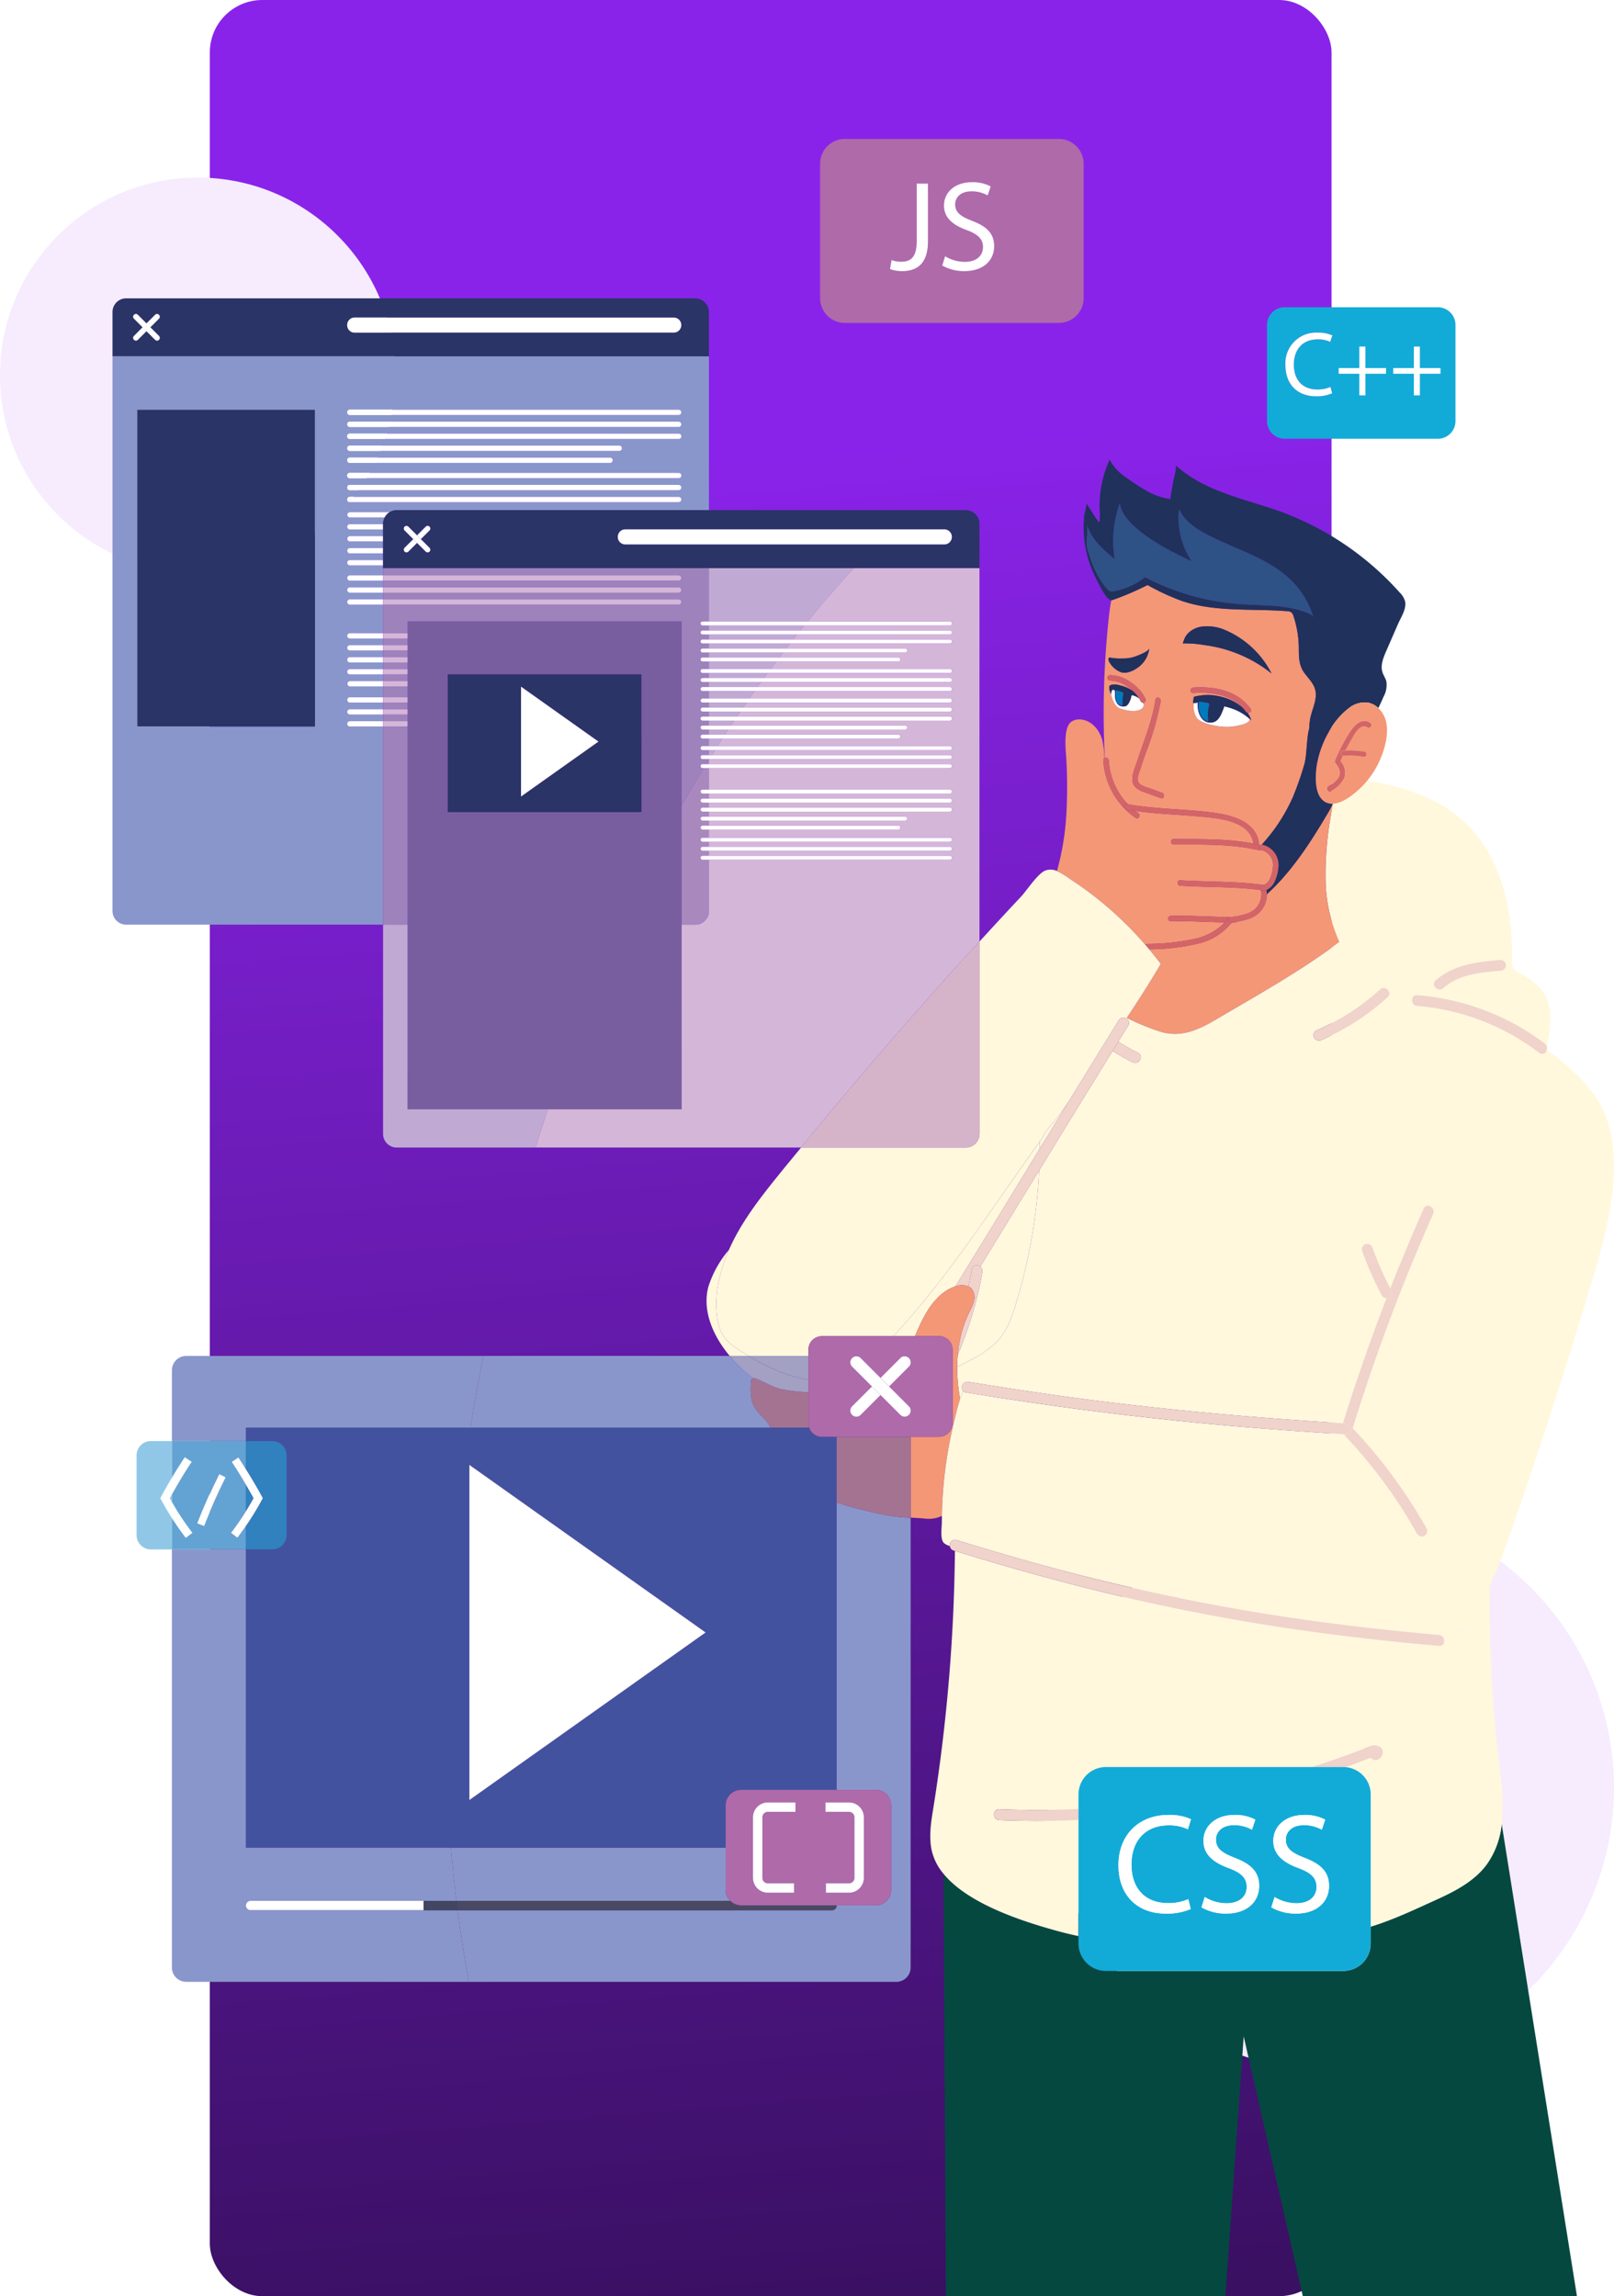 <svg xmlns="http://www.w3.org/2000/svg" xmlns:xlink="http://www.w3.org/1999/xlink" width="400" height="569" viewBox="0 0 400 569">
  <defs>
    <clipPath id="clip-path">
      <rect id="Rectángulo_425579" data-name="Rectángulo 425579" width="400" height="569" transform="translate(1020 288)" fill="#fff" stroke="#707070" stroke-width="1"/>
    </clipPath>
    <linearGradient id="linear-gradient" x1="0.5" y1="0.2" x2="0.53" y2="0.99" gradientUnits="objectBoundingBox">
      <stop offset="0" stop-color="#8a23ea"/>
      <stop offset="1" stop-color="#3a1063"/>
    </linearGradient>
    <filter id="Elipse_13853" x="-9" y="35" width="116" height="116" filterUnits="userSpaceOnUse">
      <feOffset dy="3" input="SourceAlpha"/>
      <feGaussianBlur stdDeviation="3" result="blur"/>
      <feFlood flood-opacity="0.161"/>
      <feComposite operator="in" in2="blur"/>
      <feComposite in="SourceGraphic"/>
    </filter>
    <filter id="Elipse_13852" x="251" y="364" width="158" height="158" filterUnits="userSpaceOnUse">
      <feOffset dy="3" input="SourceAlpha"/>
      <feGaussianBlur stdDeviation="3" result="blur-2"/>
      <feFlood flood-opacity="0.161"/>
      <feComposite operator="in" in2="blur-2"/>
      <feComposite in="SourceGraphic"/>
    </filter>
  </defs>
  <g id="Enmascarar_grupo_1211617" data-name="Enmascarar grupo 1211617" transform="translate(-1020 -288)" clip-path="url(#clip-path)">
    <g id="Grupo_1233039" data-name="Grupo 1233039">
      <g id="Grupo_1233038" data-name="Grupo 1233038">
        <g id="Grupo_1233034" data-name="Grupo 1233034" transform="translate(-8 -2)">
          <rect id="Rectángulo_423448" data-name="Rectángulo 423448" width="278" height="569" rx="13" transform="translate(1080 290)" fill="url(#linear-gradient)"/>
          <g transform="matrix(1, 0, 0, 1, 1028, 290)" filter="url(#Elipse_13853)">
            <circle id="Elipse_13853-2" data-name="Elipse 13853" cx="49" cy="49" r="49" transform="translate(0 41)" fill="#f6ecfe"/>
          </g>
          <g transform="matrix(1, 0, 0, 1, 1028, 290)" filter="url(#Elipse_13852)">
            <circle id="Elipse_13852-2" data-name="Elipse 13852" cx="70" cy="70" r="70" transform="translate(260 370)" fill="#f6ecfe"/>
          </g>
        </g>
        <g id="_13585005_3567_REpWIE1BUiA1NDItMTc" data-name="13585005_3567_REpWIE1BUiA1NDItMTc" transform="translate(919.542 248.597)">
          <path id="Trazado_1066353" data-name="Trazado 1066353" d="M1437.3,258.429h-37.962a4.385,4.385,0,0,0-4.372,4.372v23.851a4.385,4.385,0,0,0,4.372,4.372H1437.3a4.385,4.385,0,0,0,4.373-4.372V262.8A4.384,4.384,0,0,0,1437.3,258.429Zm-29.843,20.386a7.92,7.92,0,0,0,3.239-.635l.385,1.586a9.705,9.705,0,0,1-4.032.724c-4.3,0-7.521-2.717-7.521-7.746a7.586,7.586,0,0,1,7.974-8.019,8.254,8.254,0,0,1,3.624.68l-.5,1.608a7,7,0,0,0-3.058-.635c-3.579,0-5.958,2.289-5.958,6.3C1401.614,276.436,1403.764,278.815,1407.458,278.815Zm16.985-3.941h-5.119v5.368h-1.45v-5.368h-5.119v-1.359h5.119v-5.323h1.45v5.323h5.119Zm13.5,0h-5.119v5.368h-1.45v-5.368h-5.12v-1.359h5.12v-5.323h1.45v5.323h5.119Z" transform="translate(-980.5 -142.891)" fill="#12abd7"/>
          <path id="Trazado_1066354" data-name="Trazado 1066354" d="M1423.2,287.955a6.994,6.994,0,0,1,3.058.635l.5-1.608a8.255,8.255,0,0,0-3.624-.68,7.585,7.585,0,0,0-7.974,8.019c0,5.029,3.217,7.746,7.521,7.746a9.7,9.7,0,0,0,4.032-.724l-.385-1.586a7.919,7.919,0,0,1-3.239.635c-3.693,0-5.844-2.379-5.844-6.139C1417.246,290.243,1419.625,287.955,1423.2,287.955Z" transform="translate(-996.132 -164.467)" fill="#fff"/>
          <path id="Trazado_1066355" data-name="Trazado 1066355" d="M1540.039,301.644h-1.45v5.323h-5.119v1.359h5.119v5.368h1.45v-5.368h5.119v-1.359h-5.119Z" transform="translate(-1087.715 -176.344)" fill="#fff"/>
          <path id="Trazado_1066356" data-name="Trazado 1066356" d="M1480.279,301.644h-1.448v5.323h-5.121v1.359h5.121v5.368h1.448v-5.368h5.119v-1.359h-5.119Z" transform="translate(-1041.455 -176.344)" fill="#fff"/>
          <path id="Trazado_1066357" data-name="Trazado 1066357" d="M910.74,119.42h53.084a6.132,6.132,0,0,0,6.114-6.115V79.954a6.132,6.132,0,0,0-6.114-6.114H910.74a6.132,6.132,0,0,0-6.115,6.114v33.351A6.133,6.133,0,0,0,910.74,119.42Zm30.222-22.993c-3.485-1.267-5.639-3.1-5.639-6.082,0-3.325,2.756-5.8,6.906-5.8a9.559,9.559,0,0,1,4.689,1.046l-.76,2.249a7.9,7.9,0,0,0-4.023-1.014c-2.914,0-4.023,1.742-4.023,3.2,0,2,1.3,2.978,4.244,4.117,3.611,1.394,5.417,3.137,5.417,6.273,0,3.294-2.407,6.177-7.444,6.177a11.018,11.018,0,0,1-5.448-1.394l.728-2.312a9.347,9.347,0,0,0,4.91,1.394c2.819,0,4.466-1.489,4.466-3.642C944.985,98.676,943.844,97.5,940.962,96.427Zm-18.624,7.413a6.615,6.615,0,0,0,2.344.412c2.471,0,3.9-1.108,3.9-5.29V84.9h2.787V99.183c0,5.67-2.787,7.413-6.462,7.413a8.631,8.631,0,0,1-2.946-.507Z" transform="translate(-600.925)" fill="#af6aa9"/>
          <path id="Trazado_1066358" data-name="Trazado 1066358" d="M990.76,137.072V122.785h-2.788V136.85c0,4.181-1.426,5.29-3.9,5.29a6.613,6.613,0,0,1-2.344-.412l-.38,2.249a8.632,8.632,0,0,0,2.946.507C987.973,144.484,990.76,142.742,990.76,137.072Z" transform="translate(-660.319 -37.888)" fill="#fff"/>
          <path id="Trazado_1066359" data-name="Trazado 1066359" d="M1044.2,140.975a9.345,9.345,0,0,1-4.91-1.394l-.728,2.312a11.018,11.018,0,0,0,5.448,1.394c5.037,0,7.444-2.883,7.444-6.177,0-3.136-1.805-4.878-5.417-6.273-2.946-1.14-4.244-2.122-4.244-4.117,0-1.457,1.108-3.2,4.023-3.2a7.9,7.9,0,0,1,4.023,1.014l.76-2.249a9.56,9.56,0,0,0-4.689-1.046c-4.15,0-6.906,2.472-6.906,5.8,0,2.978,2.154,4.815,5.639,6.082,2.882,1.077,4.023,2.249,4.023,4.214C1048.664,139.486,1047.018,140.975,1044.2,140.975Z" transform="translate(-704.604 -36.692)" fill="#fff"/>
          <path id="Trazado_1066360" data-name="Trazado 1066360" d="M1460.969,783.379a84.24,84.24,0,0,0-1.869,19.195,38.33,38.33,0,0,0,3.434,15.063,28.032,28.032,0,0,0,3.967-3.452q6.49,4.841,13.013,9.642c2.108,1.551,4.228,3.095,6.452,4.479a1.142,1.142,0,0,1,.4-1.133c4.439-3.961,10.392-4.612,16.076-5.085a1.358,1.358,0,0,1,1.348,1.348,1.383,1.383,0,0,1-1.348,1.348c-4.9.407-10.328.867-14.17,4.3a1.416,1.416,0,0,1-.447.27c1.823.909,3.735,1.61,5.493,2.613,1.232.7,2.7,1.417,4.155,2.225a59.382,59.382,0,0,1,15.934,8.616,1.391,1.391,0,0,1,.52.783c.059-.28.112-.561.163-.84a35.361,35.361,0,0,0,.7-5.933,11.121,11.121,0,0,0-2.34-7.56,19.02,19.02,0,0,0-5.385-3.94,3.707,3.707,0,0,1-1.492-1.223,3.137,3.137,0,0,1-.266-1.647c.237-13.01-2.579-27.793-14.48-36.737-5.861-4.405-13.285-6.637-20.65-7.943-.248-.044-.5-.08-.745-.122-.363.441-.739.872-1.138,1.281C1466.718,780.537,1463.679,783.224,1460.969,783.379Z" transform="translate(-1030.112 -544.812)" fill="#fff8dc"/>
          <path id="Trazado_1066361" data-name="Trazado 1066361" d="M1174.554,1932.159c-3.045,4.089-7.761,6.552-12.406,8.656-5.041,2.284-10.676,4.989-16.306,6.7v4.213a6.8,6.8,0,0,1-6.779,6.779h-58.858a6.8,6.8,0,0,1-6.779-6.779v-1.859c-1.978-.426-3.946-.9-5.9-1.454-7.716-2.173-21.392-6.426-27.572-14.019.185,32.262.479,82.693.619,106.777h69.115l4.679-66.46,15.121,66.46h67.8l-18.989-119.144A20.607,20.607,0,0,1,1174.554,1932.159Z" transform="translate(-705.683 -1430.69)" fill="#054840"/>
          <path id="Trazado_1066362" data-name="Trazado 1066362" d="M1261.11,857.708c.685-.362,1.367-.749,2.049-1.15,10.324-6.076,20.834-11.911,30.424-19.088.071-.053.142-.109.213-.162a38.322,38.322,0,0,1-3.434-15.063,84.247,84.247,0,0,1,1.869-19.195c-.026,0-.053.005-.079.006a23.908,23.908,0,0,1-1.286,2.4c-4.125,6.991-8.883,14.424-15.07,20.02a6.461,6.461,0,0,1-1.756,4.425,7.166,7.166,0,0,1-3.112,1.8c-.62.193-1.255.334-1.89.471-.3.064-.593.124-.891.174a.613.613,0,0,1-.43.167c-.211,0-.422-.01-.633-.011a14.838,14.838,0,0,1-8.549,5.261,54.063,54.063,0,0,1-11.908,1.365c.987,1.184,1.954,2.387,2.876,3.623-2.661,4.549-5.505,8.983-8.424,13.372a59.8,59.8,0,0,0,8.117,3.354C1253.526,860.9,1257.365,859.685,1261.11,857.708Z" transform="translate(-861.375 -564.483)" fill="#f39776"/>
          <path id="Trazado_1066363" data-name="Trazado 1066363" d="M1159.854,1641.494a4.443,4.443,0,0,1-.94.664,8.638,8.638,0,0,1-3.8.657c-3.18.064-6.365.127-9.55.158q3.007.29,6.017.554c1.717.151,1.727,2.846,0,2.695-9.243-.811-18.47-1.793-27.67-3q-23.1-3.038-45.871-8.064c-15.643-3.486-31.107-7.725-46.414-12.467a430.9,430.9,0,0,1-5.277,63.259c-.569,3.431-1.176,6.933-.6,10.362a13.633,13.633,0,0,0,3.03,6.367c6.179,7.593,19.855,11.846,27.571,14.019,1.954.55,3.923,1.029,5.9,1.454v-28.8q-9.807.447-19.628.05c-1.731-.073-1.734-2.767,0-2.7q9.811.408,19.628-.052v-3.62a6.8,6.8,0,0,1,6.779-6.78h51.1c2.385-.763,4.762-1.551,7.12-2.395q2.558-.914,5.094-1.891c1.186-.456,2.734-1.421,4.048-.97,2.929,1,.126,5.081-1.71,2.937l-.355.14-.843.33q-1.267.49-2.539.965c-.839.314-1.684.607-2.526.91a6.8,6.8,0,0,1,6.254,6.753V1715.8c5.63-1.715,11.265-4.42,16.306-6.7,4.644-2.1,9.36-4.567,12.406-8.656a20.63,20.63,0,0,0,3.74-10.126c.6-5.1-.049-10.6-.677-15.746a319.383,319.383,0,0,1-2.245-43.289c-.487,1.16-.962,2.324-1.4,3.5C1162,1636.927,1161.783,1640,1159.854,1641.494Z" transform="translate(-694.507 -1198.967)" fill="#fff8dc"/>
          <path id="Trazado_1066364" data-name="Trazado 1066364" d="M1145.525,1142.027q3.541-5.784,7.09-11.563-1.339,1.865-2.681,3.727c-1.11,1.535-3.033,3.366-3.718,5.12-.232.318-.462.642-.693.961Q1145.529,1141.149,1145.525,1142.027Z" transform="translate(-787.405 -817.935)" fill="#fff8dc"/>
          <path id="Trazado_1066365" data-name="Trazado 1066365" d="M1097.409,963.63c-.817,1.318-1.627,2.641-2.442,3.96,1.594.988,3.219,1.931,4.906,2.779,1.552.78.186,3.1-1.36,2.326-1.7-.856-3.347-1.81-4.962-2.808q-4.16,6.735-8.311,13.474-4.96,8.075-9.9,16.161a133.372,133.372,0,0,1-5.751,33.065c-1.013,3.284-2.21,6.628-4.528,9.168a24.7,24.7,0,0,1-6.737,4.724q-1.608.868-3.285,1.736a42.456,42.456,0,0,0,.725,7.9c.16-.485.323-.97.511-1.438a5.111,5.111,0,0,1,.225-.484,1.43,1.43,0,0,1,1.341-2.31q10.578,1.743,21.191,3.25c23.761,3.35,47.655,5.516,71.6,7.012q4.863-15.672,10.8-30.976a1.292,1.292,0,0,1-1.129-.635,83.985,83.985,0,0,1-4.926-11.137,1.36,1.36,0,0,1,.941-1.658,1.382,1.382,0,0,1,1.657.942,78.98,78.98,0,0,0,4.409,10.013q3.923-9.97,8.285-19.764a1.066,1.066,0,0,1,1.316-.654Q1179.114,991,1186,973.555q1.587-4,3.164-8.006c.161-.407-1.249-1.354-.844-1.519a.43.43,0,0,0,.17-.164,57.069,57.069,0,0,0-19.441-5.125c-1.72-.136-1.729-2.832,0-2.694a60.685,60.685,0,0,1,15.667,3.373c-1.451-.808-2.923-1.522-4.155-2.225-1.757-1-3.67-1.7-5.493-2.612a1.455,1.455,0,0,1-1.86-1.042c-2.224-1.385-4.344-2.928-6.452-4.479q-6.522-4.8-13.013-9.642a28.013,28.013,0,0,1-3.968,3.452c-.071.054-.142.109-.213.162-9.591,7.177-20.1,13.012-30.424,19.088-.682.4-1.364.788-2.049,1.15-3.747,1.976-7.583,3.189-11.913,1.768a59.766,59.766,0,0,1-8.117-3.354l-.114.171A1.233,1.233,0,0,1,1097.409,963.63Zm46.6,1.188a57.155,57.155,0,0,0,15.817-10.179c1.281-1.167,3.191.735,1.906,1.905a59.275,59.275,0,0,1-16.363,10.6,1.383,1.383,0,0,1-1.843-.484A1.354,1.354,0,0,1,1144.014,964.818Z" transform="translate(-717.359 -670.046)" fill="#fff8dc"/>
          <path id="Trazado_1066366" data-name="Trazado 1066366" d="M1231.844,1066.907c-1.687-.848-3.311-1.791-4.906-2.779q-.709,1.148-1.417,2.3c1.615,1,3.259,1.952,4.963,2.809C1232.03,1070.011,1233.4,1067.686,1231.844,1066.907Z" transform="translate(-849.332 -766.584)" fill="#f0d3ca"/>
          <path id="Trazado_1066367" data-name="Trazado 1066367" d="M1448.031,1018.063a59.278,59.278,0,0,0,16.363-10.6c1.285-1.171-.625-3.072-1.906-1.905a57.145,57.145,0,0,1-15.817,10.179,1.356,1.356,0,0,0-.483,1.843A1.384,1.384,0,0,0,1448.031,1018.063Z" transform="translate(-1020.016 -720.961)" fill="#f0d3ca"/>
          <path id="Trazado_1066368" data-name="Trazado 1066368" d="M1217,606.625a17.171,17.171,0,0,0,4.714,10.845c6.77,1.249,13.681,1.162,20.5,2.014,4.885.61,11.546,2.069,12.041,8.05.125.029.25.047.374.077l.012.006a.616.616,0,0,1,.252-.087c.2-.221.4-.44.6-.665a43.6,43.6,0,0,0,7.144-11.155,77.47,77.47,0,0,0,2.8-7.983c.705-2.269.546-6.724,1.252-8.994,0,.009,0,.023,0,.033a14.947,14.947,0,0,1,.355-3.033c.56-2.247,1.733-4.531,1.093-6.755-.465-1.613-1.792-2.8-2.754-4.177-1.331-1.9-1.261-4.046-1.282-6.253a25.658,25.658,0,0,0-1.3-7.641,1.872,1.872,0,0,0-.577-.987,1.913,1.913,0,0,0-1-.271c-8.718-.689-17.732.28-26.02-2.512a57.387,57.387,0,0,1-8.589-3.971,70.831,70.831,0,0,1-8.56,3.671,1.227,1.227,0,0,1-.417.078c-.063.32-.126.64-.18.962-.07.409-.13.819-.189,1.229-.119.835-.216,1.677-.3,2.506a223.39,223.39,0,0,0-.955,34.424A.7.7,0,0,1,1217,606.625Zm34.748-11.267a1.819,1.819,0,0,1,.208.392,4.084,4.084,0,0,1,.325.914c-.089-.092-.194-.165-.286-.253a1.17,1.17,0,0,1-.257.48,3,3,0,0,1-1.379.767,13.786,13.786,0,0,1-6.369.463c-1.339-.214-4.051-.731-5.107-1.943a5.245,5.245,0,0,1-.772-3.763,1.638,1.638,0,0,1-.217,0c.039-.449.091-.9.154-1.344l.064-.175.148-.073a13.167,13.167,0,0,1,6.62.029,12.363,12.363,0,0,1,5.382,2.783c-3.054-3.328-7.962-4.014-12.307-3.711-.867.06-.86-1.288,0-1.348,5.257-.366,10.978.757,14.22,5.291.406.567-.264,1.1-.8.931A6.279,6.279,0,0,1,1251.747,595.358Zm-15.842-19.2a5.069,5.069,0,0,1,1-1.271,6,6,0,0,1,3.1-1.415,11.155,11.155,0,0,1,5.932.889,23.025,23.025,0,0,1,11.405,10.725,32.584,32.584,0,0,0-4.87-3.243,33.534,33.534,0,0,0-11.857-3.81,27.165,27.165,0,0,0-5.274-.4A13.759,13.759,0,0,1,1235.9,576.161Zm-6.022,15.755a71.974,71.974,0,0,1-3.747,12.955c-.393,1.121-.777,2.245-1.13,3.379-.3.947-1.08,2.575-.761,3.561.333,1.029,1.875,1.369,2.758,1.688l3.234,1.17c.811.294.459,1.6-.358,1.3-1.347-.488-2.7-.959-4.043-1.464a5.513,5.513,0,0,1-2.348-1.373c-1.45-1.678-.042-4.465.54-6.245,1.662-5.078,3.751-10.013,4.556-15.328C1228.714,590.7,1230.011,591.067,1229.882,591.915Zm-12.887-10.653c.137-.159.388-.115.592-.067a13.328,13.328,0,0,0,2.907.163,8.476,8.476,0,0,0,2.9-.426c.649-.221,3.561-1.29,3.648-2.09a6.766,6.766,0,0,1-2.262,4.328c-1.193,1.038-3.406,2.242-5,1.5a5.714,5.714,0,0,1-2.707-2.532,2.376,2.376,0,0,1-.147-.486A.465.465,0,0,1,1216.995,581.262Zm.323,4.241a8.982,8.982,0,0,1,5.3,1.905,9.749,9.749,0,0,1,3.511,4.078.678.678,0,0,1-.471.829c-.019.005-.036,0-.055,0a3.564,3.564,0,0,1,.124.381c-.016-.032-.037-.062-.055-.094,0,0,0,0,0,0,.161,1.321-1.456,1.756-2.423,1.753a8.981,8.981,0,0,1-3.121-.513,2.873,2.873,0,0,1-1.125-.573,4.3,4.3,0,0,1-.809-1.192,8.1,8.1,0,0,1-.649-1.964,3.623,3.623,0,0,1-.436-1.665.577.577,0,0,1,.391-.507,3.865,3.865,0,0,1,2.284.1,8.891,8.891,0,0,1,3.406,1.542,12.556,12.556,0,0,0-1.368-1.1,7.7,7.7,0,0,0-4.509-1.639A.674.674,0,0,1,1217.318,585.5Z" transform="translate(-841.758 -378.79)" fill="#f39776"/>
          <path id="Trazado_1066369" data-name="Trazado 1066369" d="M1231.044,680.749a5.255,5.255,0,0,0-.261-.535,3.9,3.9,0,0,0-1.8-.84l-.113.014-.043.1a5.088,5.088,0,0,1-.636,1.8l-.065.107a1.886,1.886,0,0,1-.579.621,1.867,1.867,0,0,1-2.213-.553,3.038,3.038,0,0,1-.544-1.583c-.027-.282-.033-.564-.04-.847a2.736,2.736,0,0,0-.027-.788.432.432,0,0,0-.733-.046,1.582,1.582,0,0,0-.154.98c-.029-.049-.051-.1-.078-.152a8.1,8.1,0,0,0,.649,1.964,4.316,4.316,0,0,0,.809,1.192,2.869,2.869,0,0,0,1.125.573,8.981,8.981,0,0,0,3.121.513c.967,0,2.584-.432,2.424-1.753a.022.022,0,0,1,0,0c-.051-.094-.1-.188-.163-.28A.713.713,0,0,1,1231.044,680.749Z" transform="translate(-847.969 -467.695)" fill="#fff"/>
          <path id="Trazado_1066370" data-name="Trazado 1066370" d="M1222.494,673.693a.432.432,0,0,1,.733.046,2.736,2.736,0,0,1,.028.788c.007.283.012.565.039.847a3.038,3.038,0,0,0,.544,1.583,1.866,1.866,0,0,0,2.213.553,1.886,1.886,0,0,0,.579-.621l.065-.107a5.1,5.1,0,0,0,.636-1.8l.043-.1.113-.014a3.9,3.9,0,0,1,1.8.84,7.189,7.189,0,0,0-1.377-1.715,8.9,8.9,0,0,0-3.406-1.542,3.862,3.862,0,0,0-2.284-.1.576.576,0,0,0-.391.507,3.616,3.616,0,0,0,.436,1.665c.027.05.049.1.078.152A1.589,1.589,0,0,1,1222.494,673.693Zm2.79.87c-.007.168-.032.333-.055.5a14.868,14.868,0,0,0-.127,2.367l-.526-.112a3.689,3.689,0,0,1-.446-.259,1.524,1.524,0,0,1-.548-.819,6.225,6.225,0,0,1-.106-2.372l.038-.124c.089-.119.236-.018.34.01.155.042.319.05.475.1a3.433,3.433,0,0,1,.853.335C1225.316,674.27,1225.288,674.407,1225.284,674.564Z" transform="translate(-846.472 -463.191)" fill="#20315b"/>
          <path id="Trazado_1066371" data-name="Trazado 1066371" d="M1259.01,692.215c.061.092.113.186.163.28.017.032.039.062.055.094a3.526,3.526,0,0,0-.124-.381A.6.6,0,0,1,1259.01,692.215Z" transform="translate(-875.255 -478.681)" fill="#20315b"/>
          <path id="Trazado_1066372" data-name="Trazado 1066372" d="M1230.606,679.289a3.449,3.449,0,0,0-.854-.334c-.156-.046-.321-.054-.475-.1-.1-.029-.251-.13-.34-.011l-.038.124a6.223,6.223,0,0,0,.106,2.372,1.523,1.523,0,0,0,.548.819,3.727,3.727,0,0,0,.446.259l.526.112a14.9,14.9,0,0,1,.127-2.367c.022-.167.048-.333.055-.5S1230.742,679.373,1230.606,679.289Z" transform="translate(-851.898 -468.294)" fill="#0279bb"/>
          <path id="Trazado_1066373" data-name="Trazado 1066373" d="M1322.07,693a12.67,12.67,0,0,1-.543,1.427,5.518,5.518,0,0,1-1.012,1.768,2.423,2.423,0,0,1-1.638.835c-2.64.172-3.568-2.8-3.36-4.961-.325.04-.639.119-.967.128a5.246,5.246,0,0,0,.772,3.763c1.056,1.212,3.768,1.729,5.107,1.943a13.789,13.789,0,0,0,6.369-.463,3,3,0,0,0,1.379-.767,1.173,1.173,0,0,0,.257-.48,12.675,12.675,0,0,0-4.967-2.808C1323.007,693.241,1322.54,693.116,1322.07,693Z" transform="translate(-918.201 -478.574)" fill="#fff"/>
          <path id="Trazado_1066374" data-name="Trazado 1066374" d="M1375.14,705.667c.076.128.145.258.208.392A1.9,1.9,0,0,0,1375.14,705.667Z" transform="translate(-965.151 -489.099)" fill="#fff"/>
          <path id="Trazado_1066375" data-name="Trazado 1066375" d="M1326.17,687.005a12.361,12.361,0,0,0-5.382-2.783,13.167,13.167,0,0,0-6.62-.029l-.148.073-.063.175q-.1.669-.154,1.344a1.749,1.749,0,0,0,.217,0c.328-.009.642-.088.967-.128a5.268,5.268,0,0,1,.074-.531c.324-1.622,1.206-1.355,2.575-.9q.961.319,1.929.618a6.5,6.5,0,0,1,1.773.524c.335.268.327.731.2,1.22.47.114.937.239,1.4.386a12.674,12.674,0,0,1,4.967,2.808c.092.088.2.161.286.253a4.076,4.076,0,0,0-.325-.914q-.1-.2-.208-.392a5.862,5.862,0,0,0-.378-.558.666.666,0,0,1-.359-.252A9.6,9.6,0,0,0,1326.17,687.005Z" transform="translate(-917.67 -472.158)" fill="#20315b"/>
          <path id="Trazado_1066376" data-name="Trazado 1066376" d="M1322.308,690.938a2.424,2.424,0,0,0,1.637-.835,5.508,5.508,0,0,0,1.012-1.768,12.682,12.682,0,0,0,.543-1.427c.127-.489.135-.951-.2-1.22a6.5,6.5,0,0,0-1.773-.524q-.969-.3-1.93-.618c-1.369-.456-2.252-.722-2.575.9-.034.169-.056.348-.074.531C1318.739,688.137,1319.667,691.11,1322.308,690.938Zm-3.025-5.172.057,0a12.83,12.83,0,0,1,1.373.216,4.123,4.123,0,0,1,.835.16.31.31,0,0,1,.207.26,2.816,2.816,0,0,1-.145.668,10.535,10.535,0,0,0-.086,3.249c.014.108,0,.256-.1.275l-.092-.011a2.774,2.774,0,0,1-1.14-.669,3.535,3.535,0,0,1-.787-1.545,5.479,5.479,0,0,1-.272-1.33,7.477,7.477,0,0,1,.115-1.18Z" transform="translate(-921.631 -472.479)" fill="#20315b"/>
          <path id="Trazado_1066377" data-name="Trazado 1066377" d="M1319.833,692.394a5.494,5.494,0,0,0,.272,1.33,3.536,3.536,0,0,0,.787,1.545,2.776,2.776,0,0,0,1.14.669l.092.011c.107-.019.118-.168.1-.275a10.528,10.528,0,0,1,.086-3.249,2.81,2.81,0,0,0,.145-.668.31.31,0,0,0-.207-.26,4.111,4.111,0,0,0-.835-.16,12.822,12.822,0,0,0-1.373-.216l-.057,0-.04.091A7.129,7.129,0,0,0,1319.833,692.394Z" transform="translate(-922.334 -477.837)" fill="#0279bb"/>
          <path id="Trazado_1066378" data-name="Trazado 1066378" d="M1326.07,680.725c-3.242-4.534-8.964-5.657-14.22-5.291-.86.06-.867,1.408,0,1.348,4.345-.3,9.253.382,12.307,3.711a9.7,9.7,0,0,1,.751.912.667.667,0,0,0,.359.252C1325.806,681.824,1326.476,681.292,1326.07,680.725Z" transform="translate(-915.657 -465.645)" fill="#d46566"/>
          <path id="Trazado_1066379" data-name="Trazado 1066379" d="M1220.5,663.382a7.7,7.7,0,0,1,4.509,1.639,12.563,12.563,0,0,1,1.368,1.1,7.191,7.191,0,0,1,1.377,1.715,5.221,5.221,0,0,1,.261.535.716.716,0,0,0,.68.48.584.584,0,0,0,.094-.006c.019,0,.036,0,.055,0a.678.678,0,0,0,.471-.829,9.751,9.751,0,0,0-3.511-4.078,8.981,8.981,0,0,0-5.3-1.905A.674.674,0,0,0,1220.5,663.382Z" transform="translate(-844.938 -455.321)" fill="#d46566"/>
          <path id="Trazado_1066380" data-name="Trazado 1066380" d="M1393.233,754.583a10.246,10.246,0,0,1-1,4.026,4.15,4.15,0,0,1-1.989,2,6.134,6.134,0,0,1,.1,1.048c6.188-5.6,10.946-13.029,15.07-20.02a23.788,23.788,0,0,0,1.287-2.4,3.483,3.483,0,0,1-1.967-.472c-1.882-1.125-2.242-3.771-2.259-5.76a20.394,20.394,0,0,1,.283-3.517,13.294,13.294,0,0,1-1.847-6.353,23.41,23.41,0,0,1-.061-2.494c0-.01,0-.024,0-.033-.706,2.269-.547,6.724-1.252,8.994a77.525,77.525,0,0,1-2.8,7.982,43.6,43.6,0,0,1-7.144,11.155c-.2.224-.4.444-.6.665a.682.682,0,0,1,.25.007A5.152,5.152,0,0,1,1393.233,754.583Z" transform="translate(-975.918 -500.667)" fill="#20315b"/>
          <path id="Trazado_1066381" data-name="Trazado 1066381" d="M1201.028,460.461a70.821,70.821,0,0,0,8.56-3.672,57.382,57.382,0,0,0,8.589,3.971c8.287,2.793,17.3,1.823,26.019,2.512a1.912,1.912,0,0,1,1,.271,1.872,1.872,0,0,1,.577.987,25.658,25.658,0,0,1,1.3,7.641c.02,2.207-.049,4.351,1.282,6.253.962,1.375,2.289,2.564,2.754,4.177.641,2.224-.533,4.508-1.093,6.755a14.949,14.949,0,0,0-.355,3.033,23.507,23.507,0,0,0,.061,2.494,13.291,13.291,0,0,0,1.847,6.353,24.537,24.537,0,0,1,2.851-7.868,18.478,18.478,0,0,1,5.229-6.2,6.241,6.241,0,0,1,4.594-1.237,5.027,5.027,0,0,1,2.553,1.35c.448-.939.881-1.884,1.293-2.839a6,6,0,0,0,.685-3.781c-.2-.772-.691-1.438-.944-2.2-.579-1.735.165-3.6.895-5.279l2.949-6.76c.719-1.65,2.115-3.666,1.75-5.553a4.946,4.946,0,0,0-1.339-2.224,73.387,73.387,0,0,0-27.173-19.145c-9.571-3.886-20.345-5.175-28.325-12.365.33.3-.568,3.589-.642,4.033-.239,1.434-.531,2.875-.7,4.318A16.428,16.428,0,0,1,1210,433.8a51.257,51.257,0,0,1-5.832-3.753,11.971,11.971,0,0,1-3.978-4.3,27.12,27.12,0,0,0-2.311,8.347,26.1,26.1,0,0,0-.133,4.342c0,.043.1,3.169-.21,2.781-1.162-1.442-2.061-3.172-3.126-4.7.213.3-.454,2.532-.505,3a26.92,26.92,0,0,0-.156,3.312,27.986,27.986,0,0,0,3.281,12.744c.571,1.068,2.2,4.646,3.452,4.967a.529.529,0,0,0,.128,0A1.223,1.223,0,0,0,1201.028,460.461Zm-.7-2.128a1.769,1.769,0,0,1-.714-.545c-2.424-2.652-4-6.536-4.93-9.991-.561-2.084.35-4.178-.124-6.134.89,3.668,3.983,6.319,6.9,8.708a27.624,27.624,0,0,1,1.234-13.786c.369,2.3,1.979,4.2,3.708,5.762,4.113,3.712,9.17,6.178,14.155,8.6a19.541,19.541,0,0,1-3.159-12.991c1.265,2.92,4.089,4.838,6.91,6.313,7.3,3.815,15.782,5.956,21.44,11.937a21.276,21.276,0,0,1,4.926,8.555,1.871,1.871,0,0,0-1.153-.951c-5.385-2.264-11.452-1.879-17.277-2.312a59.871,59.871,0,0,1-23.266-6.656,17.919,17.919,0,0,1-7.806,3.489A1.75,1.75,0,0,1,1200.323,458.333Z" transform="translate(-824.735 -272.411)" fill="#20315b"/>
          <path id="Trazado_1066382" data-name="Trazado 1066382" d="M1211.518,491.98a59.868,59.868,0,0,0,23.266,6.656c5.826.434,11.892.049,17.277,2.312a1.872,1.872,0,0,1,1.153.951,21.271,21.271,0,0,0-4.926-8.555c-5.658-5.981-14.144-8.123-21.44-11.937-2.821-1.474-5.645-3.392-6.91-6.313a19.54,19.54,0,0,0,3.159,12.991c-4.984-2.419-10.042-4.886-14.155-8.6-1.729-1.56-3.338-3.462-3.708-5.762A27.628,27.628,0,0,0,1204,487.513c-2.922-2.389-6.015-5.04-6.9-8.708.474,1.956-.437,4.05.124,6.133.931,3.455,2.506,7.339,4.93,9.991a1.768,1.768,0,0,0,.714.545,1.748,1.748,0,0,0,.847-.007A17.914,17.914,0,0,0,1211.518,491.98Z" transform="translate(-827.277 -309.553)" fill="#2e5186"/>
          <path id="Trazado_1066383" data-name="Trazado 1066383" d="M1456.826,693.158a18.47,18.47,0,0,0-5.23,6.2,24.532,24.532,0,0,0-2.851,7.868,20.323,20.323,0,0,0-.283,3.517c.017,1.989.377,4.635,2.259,5.76a3.488,3.488,0,0,0,1.967.472c.026,0,.053,0,.079-.006,2.71-.155,5.748-2.843,7.325-4.46.4-.409.774-.84,1.138-1.281a22.236,22.236,0,0,0,4.39-8.782,14.866,14.866,0,0,0,.492-3.985,8.848,8.848,0,0,0-.365-2.307,6.7,6.7,0,0,0-1.775-2.883,5.028,5.028,0,0,0-2.553-1.35A6.24,6.24,0,0,0,1456.826,693.158Zm4.416,4.9c-1.8-1.139-3.294,1.948-4,3.124q-.756,1.27-1.423,2.591a21,21,0,0,1,4.743.289.68.68,0,0,1,.47.829.693.693,0,0,1-.829.471,19.406,19.406,0,0,0-4.913-.217.514.514,0,0,1-.105-.018c-.2.429-.409.854-.595,1.29a4.281,4.281,0,0,1,.947,4.139,7.442,7.442,0,0,1-3.212,3.254c-.732.472-1.407-.7-.68-1.163a6.976,6.976,0,0,0,2.469-2.221c.69-1.244.026-2.442-.771-3.449a.677.677,0,0,1-.173-.655,45.348,45.348,0,0,1,3.667-7.046c1.066-1.659,2.943-3.739,5.082-2.384C1462.654,697.353,1461.977,698.519,1461.243,698.054Z" transform="translate(-1021.91 -478.401)" fill="#f39776"/>
          <path id="Trazado_1066384" data-name="Trazado 1066384" d="M1466.7,715.054a45.4,45.4,0,0,0-3.667,7.046.677.677,0,0,0,.173.655c.8,1.007,1.462,2.2.771,3.449a6.973,6.973,0,0,1-2.47,2.221c-.727.467-.052,1.635.68,1.163a7.442,7.442,0,0,0,3.212-3.254,4.281,4.281,0,0,0-.947-4.139c.186-.436.395-.861.595-1.29a.669.669,0,0,1,.106-1.33c.176-.014.352-.015.528-.024q.67-1.318,1.423-2.591c.7-1.176,2.2-4.263,4-3.124.734.465,1.411-.7.68-1.164C1469.64,711.315,1467.763,713.4,1466.7,715.054Z" transform="translate(-1031.766 -494.182)" fill="#d46566"/>
          <path id="Trazado_1066385" data-name="Trazado 1066385" d="M1475.73,745.221a.686.686,0,0,0,.568.656.524.524,0,0,0,.105.018,19.412,19.412,0,0,1,4.913.217.693.693,0,0,0,.829-.471.68.68,0,0,0-.47-.829,21.01,21.01,0,0,0-4.743-.289c-.176.009-.352.01-.528.024A.692.692,0,0,0,1475.73,745.221Z" transform="translate(-1043.018 -519.154)" fill="#d46566"/>
          <path id="Trazado_1066386" data-name="Trazado 1066386" d="M1247.874,708.745a5.517,5.517,0,0,0,2.348,1.373c1.341.505,2.7.976,4.043,1.464.816.3,1.169-1.006.358-1.3l-3.234-1.17c-.883-.319-2.425-.659-2.758-1.688-.318-.986.465-2.614.761-3.561.353-1.134.738-2.258,1.13-3.379a72.034,72.034,0,0,0,3.747-12.955c.128-.848-1.17-1.213-1.3-.357-.8,5.316-2.893,10.25-4.556,15.328C1247.831,704.28,1246.424,707.066,1247.874,708.745Z" transform="translate(-866.143 -474.403)" fill="#d46566"/>
          <path id="Trazado_1066387" data-name="Trazado 1066387" d="M1307.777,612.982a33.532,33.532,0,0,1,11.857,3.81,32.6,32.6,0,0,1,4.87,3.242A23.024,23.024,0,0,0,1313.1,609.31a11.158,11.158,0,0,0-5.932-.889,6,6,0,0,0-3.1,1.415,5.069,5.069,0,0,0-1,1.271,14.031,14.031,0,0,0-.562,1.473A27.154,27.154,0,0,1,1307.777,612.982Z" transform="translate(-908.921 -413.735)" fill="#20315b"/>
          <path id="Trazado_1066388" data-name="Trazado 1066388" d="M1221.11,635.851a5.715,5.715,0,0,0,2.707,2.532c1.6.742,3.808-.462,5-1.5a6.766,6.766,0,0,0,2.262-4.328c-.087.8-3,1.869-3.648,2.09a8.473,8.473,0,0,1-2.9.426,13.3,13.3,0,0,1-2.907-.163c-.2-.049-.455-.092-.592.067a.466.466,0,0,0-.066.391A2.272,2.272,0,0,0,1221.11,635.851Z" transform="translate(-845.792 -432.502)" fill="#20315b"/>
          <path id="Trazado_1066389" data-name="Trazado 1066389" d="M992.21,1218.012c1.776-3.509,4.312-6.943,8.021-8.255.059-.021.122-.036.183-.056.1-.169.209-.337.313-.506q10.305-16.766,20.561-33.563.005-.878,0-1.755c-11.545,15.942-22.685,33.664-36.255,48.174h5.352C990.976,1220.682,991.555,1219.309,992.21,1218.012Z" transform="translate(-663.167 -851.542)" fill="#fff8dc"/>
          <path id="Trazado_1066390" data-name="Trazado 1066390" d="M782.826,1310.024a26.625,26.625,0,0,1,.537-10.987,39.478,39.478,0,0,1,1.979-5.962c.083-.2.183-.388.269-.585a26.218,26.218,0,0,0-5.091,9.114,12.739,12.739,0,0,0-.36,1.842c-.637,5.312,1.828,10.749,5.641,15.324h4.719C786.5,1316.329,783.73,1314.926,782.826,1310.024Z" transform="translate(-504.498 -943.36)" fill="#fff8dc"/>
          <path id="Trazado_1066391" data-name="Trazado 1066391" d="M1067.16,1331.979c.016.007.031.017.047.025l.037-.162C1067.216,1331.887,1067.187,1331.932,1067.16,1331.979Z" transform="translate(-726.744 -973.822)" fill="#fff8dc"/>
          <path id="Trazado_1066392" data-name="Trazado 1066392" d="M1065.057,1247.719c2.318-2.539,3.515-5.883,4.528-9.168a133.361,133.361,0,0,0,5.751-33.065q-7.283,11.91-14.578,23.814a1.361,1.361,0,0,1,.525,1.352,93.789,93.789,0,0,1-6.1,20.477q-.136,1.519-.145,3.05,1.674-.865,3.285-1.736A24.679,24.679,0,0,0,1065.057,1247.719Z" transform="translate(-717.358 -876.01)" fill="#fff8dc"/>
          <path id="Trazado_1066393" data-name="Trazado 1066393" d="M1167.847,750.237a88.08,88.08,0,0,1,18.5,16.179.625.625,0,0,1,.449-.19,57.255,57.255,0,0,0,11.362-1.16,14.631,14.631,0,0,0,7.932-4.162c-4.456-.1-8.909-.4-13.368-.28a.674.674,0,0,1,0-1.348c4.854-.125,9.7.243,14.551.3a.625.625,0,0,1,.309-.058,6.87,6.87,0,0,0,1.867-.228c.545-.118,1.088-.24,1.622-.4a6,6,0,0,0,2.637-1.428,5.032,5.032,0,0,0,1.32-4.581c-6.608-.886-13.339-.657-19.984-1.07-.863-.053-.866-1.4,0-1.347,6.8.421,13.668.21,20.428,1.127a.615.615,0,0,1,.209.074,2.9,2.9,0,0,0,1.647-1.72,9.165,9.165,0,0,0,.715-3.117,3.8,3.8,0,0,0-2.945-3.87l-.009,0a.64.64,0,0,1-.5.078c-6.97-1.67-14.067-1.394-21.177-1.455a.674.674,0,0,1,0-1.348c6.634.058,13.248-.137,19.767,1.138-.794-5.931-9.348-6.354-13.9-6.758-5.142-.456-10.311-.609-15.418-1.359q.384.3.787.576c.711.488.037,1.656-.68,1.164a18.576,18.576,0,0,1-7.991-14.245.563.563,0,0,1,.265-.534,23.018,23.018,0,0,0-.483-4.321c-.606-2.459-2.478-4.959-5.251-5.27a3.556,3.556,0,0,0-2.466.541c-2.151,1.577-1.309,7.519-1.207,9.784a121.6,121.6,0,0,1-.014,12.954,66.188,66.188,0,0,1-2.335,14.257A22.785,22.785,0,0,1,1167.847,750.237Z" transform="translate(-802.078 -492.916)" fill="#f39776"/>
          <path id="Trazado_1066394" data-name="Trazado 1066394" d="M1215.346,753.338a18.574,18.574,0,0,0,7.991,14.245c.717.492,1.391-.676.68-1.164q-.4-.276-.787-.576-1.111-.163-2.219-.366c-.853-.158-.489-1.458.358-1.3l.04.006a17.17,17.17,0,0,1-4.714-10.845.7.7,0,0,0-.99-.588.616.616,0,0,0-.093.054A.566.566,0,0,0,1215.346,753.338Z" transform="translate(-841.454 -525.502)" fill="#d46566"/>
          <path id="Trazado_1066395" data-name="Trazado 1066395" d="M1271.694,813.547c-.5-5.981-7.156-7.44-12.041-8.05-6.817-.852-13.728-.765-20.5-2.014l-.04-.007c-.847-.157-1.211,1.142-.358,1.3q1.108.2,2.22.366c5.107.75,10.277.9,15.418,1.359,4.557.4,13.111.827,13.9,6.758C1270.766,813.35,1271.231,813.44,1271.694,813.547Z" transform="translate(-859.201 -564.802)" fill="#d46566"/>
          <path id="Trazado_1066396" data-name="Trazado 1066396" d="M1311.87,843.3s-.007,0-.012-.006c-.124-.03-.25-.049-.374-.077-.464-.107-.929-.2-1.394-.288-6.52-1.275-13.134-1.081-19.767-1.138a.674.674,0,0,0,0,1.348c7.11.061,14.207-.216,21.177,1.454a.639.639,0,0,0,.5-.078A.663.663,0,0,1,1311.87,843.3Z" transform="translate(-898.99 -594.474)" fill="#d46566"/>
          <path id="Trazado_1066397" data-name="Trazado 1066397" d="M1317.913,888.4a2.1,2.1,0,0,0,.3-.109.617.617,0,0,0-.209-.074c-6.76-.917-13.629-.706-20.428-1.127-.867-.054-.863,1.294,0,1.347,6.645.413,13.376.184,19.984,1.07-.015-.069-.026-.139-.044-.207A.6.6,0,0,1,1317.913,888.4Z" transform="translate(-904.604 -629.535)" fill="#d46566"/>
          <path id="Trazado_1066398" data-name="Trazado 1066398" d="M1356.2,932.887c.211,0,.422.011.633.011a.615.615,0,0,0,.43-.167,6.16,6.16,0,0,1-1.009.088C1356.236,932.844,1356.216,932.864,1356.2,932.887Z" transform="translate(-950.49 -664.87)" fill="#d46566"/>
          <path id="Trazado_1066399" data-name="Trazado 1066399" d="M1301.34,926.786a.693.693,0,0,1,.232-.208.55.55,0,0,1,.273-.286c-4.851-.059-9.7-.427-14.551-.3a.674.674,0,0,0,0,1.348c4.459-.115,8.912.183,13.368.28A10.082,10.082,0,0,0,1301.34,926.786Z" transform="translate(-896.646 -659.631)" fill="#d46566"/>
          <path id="Trazado_1066400" data-name="Trazado 1066400" d="M1282.737,929.752c.017-.023.036-.044.054-.067-.086,0-.171.006-.257,0a.7.7,0,0,1-.582-1,.7.7,0,0,0-.232.208,9.785,9.785,0,0,1-.677.832,14.63,14.63,0,0,1-7.932,4.162,57.255,57.255,0,0,1-11.362,1.16.626.626,0,0,0-.449.19c.328.38.659.759.98,1.145a54.052,54.052,0,0,0,11.908-1.365A14.838,14.838,0,0,0,1282.737,929.752Z" transform="translate(-877.027 -661.735)" fill="#d46566"/>
          <path id="Trazado_1066401" data-name="Trazado 1066401" d="M1352.511,904.059a.7.7,0,0,0,.582,1c.086.005.172,0,.257,0a6.132,6.132,0,0,0,1.009-.088c.3-.049.6-.11.891-.173.635-.136,1.27-.277,1.889-.471a7.164,7.164,0,0,0,3.112-1.8,6.463,6.463,0,0,0,1.756-4.426,6.11,6.11,0,0,0-.1-1.048,3.125,3.125,0,0,1-.656.214.672.672,0,0,1-.759-.4c.018.068.029.138.044.207a5.034,5.034,0,0,1-1.32,4.581,6.006,6.006,0,0,1-2.637,1.428c-.534.157-1.078.279-1.623.4a6.858,6.858,0,0,1-1.867.228.628.628,0,0,0-.309.058A.553.553,0,0,0,1352.511,904.059Z" transform="translate(-947.588 -637.112)" fill="#d46566"/>
          <path id="Trazado_1066402" data-name="Trazado 1066402" d="M1386.818,859.078a.672.672,0,0,0,.759.4,3.13,3.13,0,0,0,.656-.214,4.152,4.152,0,0,0,1.989-2,10.237,10.237,0,0,0,1-4.026,5.153,5.153,0,0,0-3.934-5.169.686.686,0,0,0-.25-.008.616.616,0,0,0-.251.088.663.663,0,0,0,.134,1.215s.005,0,.009,0a3.8,3.8,0,0,1,2.945,3.87,9.157,9.157,0,0,1-.715,3.117,2.9,2.9,0,0,1-1.647,1.72,2.074,2.074,0,0,1-.3.109A.6.6,0,0,0,1386.818,859.078Z" transform="translate(-973.908 -599.317)" fill="#d46566"/>
          <path id="Trazado_1066403" data-name="Trazado 1066403" d="M855.981,940.837a3.386,3.386,0,0,1-3.372,3.382h-40.84c-1.795,2.192-3.608,4.368-5.388,6.572-4.74,5.871-9.466,11.887-12.494,18.788-.086.2-.186.387-.269.585a39.49,39.49,0,0,0-1.979,5.962,26.63,26.63,0,0,0-.537,10.988c.9,4.9,3.676,6.3,7.693,8.745H813.58v-1.553a3.356,3.356,0,0,1,3.346-3.346h17.711c13.57-14.51,24.71-32.231,36.255-48.174.231-.319.461-.643.693-.961.685-1.755,2.608-3.585,3.718-5.12q1.345-1.86,2.681-3.727,6.239-10.164,12.513-20.306a1.316,1.316,0,0,1,1.867-.414l.114-.171c2.919-4.389,5.763-8.822,8.424-13.371-.923-1.237-1.889-2.439-2.876-3.623-.322-.386-.652-.764-.98-1.145a88.081,88.081,0,0,0-18.5-16.178,22.868,22.868,0,0,0-3.368-2.074,3.82,3.82,0,0,0-2.753-.162c-1.9.606-4.712,4.988-6.114,6.48q-5.207,5.543-10.327,11.165v47.659Z" transform="translate(-512.775 -620.45)" fill="#fff8dc"/>
          <path id="Trazado_1066404" data-name="Trazado 1066404" d="M1053.439,1103.837c-.1.169-.209.337-.313.506a4.57,4.57,0,0,1,3.17,0l.084-.137c.3-1.358.585-2.721.826-4.093a1.228,1.228,0,0,1,2.074-.636q7.3-11.9,14.578-23.813,4.944-8.084,9.9-16.161,4.143-6.745,8.311-13.474.709-1.148,1.417-2.3c.816-1.319,1.625-2.642,2.442-3.959a1.231,1.231,0,0,0-.459-1.775,1.316,1.316,0,0,0-1.867.414q-6.282,10.137-12.513,20.306-3.548,5.78-7.09,11.563Q1063.723,1087.055,1053.439,1103.837Z" transform="translate(-715.88 -746.181)" fill="#f0d3ca"/>
          <path id="Trazado_1066405" data-name="Trazado 1066405" d="M1061.254,1309.752a1.227,1.227,0,0,0-2.074.636c-.241,1.372-.524,2.735-.826,4.093l-.037.162a2.481,2.481,0,0,1,.759.536,3.321,3.321,0,0,1,.66,2.905,11.6,11.6,0,0,1-1.156,2.86,29.757,29.757,0,0,0-2.9,10.636,93.8,93.8,0,0,0,6.1-20.477A1.36,1.36,0,0,0,1061.254,1309.752Z" transform="translate(-717.854 -956.463)" fill="#f0d3ca"/>
          <path id="Trazado_1066406" data-name="Trazado 1066406" d="M1016.225,1359.385a42.488,42.488,0,0,1-.725-7.9q.008-1.53.145-3.05a29.758,29.758,0,0,1,2.9-10.636,11.588,11.588,0,0,0,1.156-2.86,3.322,3.322,0,0,0-.66-2.905,2.48,2.48,0,0,0-.759-.536c-.016-.008-.031-.018-.047-.025a4.57,4.57,0,0,0-3.17,0c-.06.02-.124.035-.183.056-3.709,1.311-6.245,4.745-8.021,8.254-.656,1.3-1.232,2.67-1.827,4.04h5.987a3.356,3.356,0,0,1,3.346,3.346v18.251a3.356,3.356,0,0,1-3.346,3.346h-7.06v20.039h0c1.167.058,2.334.113,3.5.236a7.838,7.838,0,0,0,4.257-.656,105.075,105.075,0,0,1,2.915-22.991C1015.116,1363.424,1015.576,1361.35,1016.225,1359.385Z" transform="translate(-677.823 -973.321)" fill="#f39776"/>
          <path id="Trazado_1066407" data-name="Trazado 1066407" d="M1041.458,1484.36c8.791,2.728,17.632,5.3,26.533,7.644q22.457,5.926,45.371,9.873c13.808,2.357,27.707,4.125,41.649,5.469,3.185-.03,6.37-.094,9.55-.158a8.637,8.637,0,0,0,3.8-.657,4.438,4.438,0,0,0,.94-.664,3.9,3.9,0,0,1-1.23.646c-5.2,1.634-11.043-6.65-14.443-9.451-7.8-6.426-17.071-11.917-17.826-22.917-.357-5.2.784-10.367,2.118-15.411-.033-.035-.064-.071-.1-.106a1.387,1.387,0,0,1-.3-.478q-10.564-.658-21.117-1.486-36.526-2.914-72.689-8.892a1.2,1.2,0,0,1-.625-.289,4.973,4.973,0,0,0-.225.483c-.188.468-.35.953-.511,1.438-.649,1.964-1.109,4.04-1.587,6.019a105.089,105.089,0,0,0-2.915,22.991c-.008.528-.024,1.056-.025,1.585,0,1.366-.471,4.185.544,5.132a3.993,3.993,0,0,0,1.443.732A1.3,1.3,0,0,1,1041.458,1484.36Z" transform="translate(-703.953 -1063.34)" fill="#fff8dc"/>
          <path id="Trazado_1066408" data-name="Trazado 1066408" d="M1521.766,1054.137a58.24,58.24,0,0,0-10.8-6.5.43.43,0,0,1-.169.164c-.406.166,1,1.112.844,1.519q-1.577,4-3.164,8.007-6.9,17.411-14.021,34.716a1.479,1.479,0,0,1,1.011,2.014,475.97,475.97,0,0,0-19.915,53.038c0,.015-.012.027-.018.042.023.022.048.038.072.062a126.65,126.65,0,0,1,18.218,24.759,1.348,1.348,0,0,1-2.327,1.36,123.68,123.68,0,0,0-17.7-24.107c-1.334,5.044-2.475,10.213-2.118,15.411.755,11,10.024,16.491,17.826,22.917,3.4,2.8,9.245,11.085,14.443,9.451a3.894,3.894,0,0,0,1.23-.646c1.928-1.49,2.144-4.568,2.942-6.718.438-1.178.912-2.341,1.4-3.5,1.305-3.107,2.714-6.181,3.838-9.375q11.668-33.138,21.693-66.823c3.888-13.064,9.127-32.27.806-44.714-2.711-4.054-7.294-8.313-12.222-11.859A1.165,1.165,0,0,1,1521.766,1054.137Z" transform="translate(-1039.831 -753.821)" fill="#fff8dc"/>
          <path id="Trazado_1066409" data-name="Trazado 1066409" d="M1481,1488.874a1.131,1.131,0,0,1-1.2.736l-.271-.018a1.385,1.385,0,0,0,.3.478c.033.035.064.071.1.106a123.715,123.715,0,0,1,17.7,24.107,1.348,1.348,0,0,0,2.327-1.36,126.661,126.661,0,0,0-18.218-24.759c-.023-.025-.048-.04-.072-.062A1.267,1.267,0,0,1,1481,1488.874Z" transform="translate(-1045.958 -1094.783)" fill="#f0d3ca"/>
          <path id="Trazado_1066410" data-name="Trazado 1066410" d="M1498.242,1244.724q-4.36,9.791-8.285,19.764c.084.159.161.322.245.48a1.371,1.371,0,0,1-.483,1.843,1.318,1.318,0,0,1-.715.152q-5.922,15.3-10.8,30.976l.57.038a1.417,1.417,0,0,1,1.2,1.959,1.272,1.272,0,0,0,.666-.772c.005-.015.013-.026.017-.042a476.01,476.01,0,0,1,19.915-53.038,1.479,1.479,0,0,0-1.011-2.015A1.069,1.069,0,0,0,1498.242,1244.724Z" transform="translate(-1044.934 -905.844)" fill="#f0d3ca"/>
          <path id="Trazado_1066411" data-name="Trazado 1066411" d="M1505.771,1299.222a1.37,1.37,0,0,0,.483-1.843c-.085-.159-.161-.321-.245-.48a79.067,79.067,0,0,1-4.409-10.013,1.382,1.382,0,0,0-1.657-.942,1.36,1.36,0,0,0-.941,1.658,84.03,84.03,0,0,0,4.925,11.137,1.293,1.293,0,0,0,1.129.635A1.306,1.306,0,0,0,1505.771,1299.222Z" transform="translate(-1060.985 -938.255)" fill="#f0d3ca"/>
          <path id="Trazado_1066412" data-name="Trazado 1066412" d="M1156.219,1449.44a1.417,1.417,0,0,0-1.2-1.959l-.57-.037c-23.945-1.5-47.839-3.662-71.6-7.012q-10.615-1.5-21.191-3.25a1.43,1.43,0,0,0-1.341,2.31,1.2,1.2,0,0,0,.625.289q36.154,5.955,72.689,8.892,10.552.843,21.117,1.486l.271.018A1.128,1.128,0,0,0,1156.219,1449.44Z" transform="translate(-721.181 -1055.349)" fill="#f0d3ca"/>
          <path id="Trazado_1066413" data-name="Trazado 1066413" d="M1140.508,1633.739c9.2,1.21,18.427,2.191,27.67,3,1.727.151,1.717-2.544,0-2.695q-3.01-.264-6.017-.554c-13.941-1.344-27.84-3.112-41.648-5.469q-22.9-3.907-45.371-9.873c-8.9-2.349-17.741-4.917-26.533-7.645a1.3,1.3,0,0,0-1.642,1.5,1.267,1.267,0,0,0,.925,1.1l.332.1c15.307,4.741,30.771,8.981,46.414,12.467Q1117.38,1630.744,1140.508,1633.739Z" transform="translate(-711.103 -1189.485)" fill="#f0d3ca"/>
          <path id="Trazado_1066414" data-name="Trazado 1066414" d="M1096.787,1905.881c-1.734-.071-1.731,2.623,0,2.7q9.809.406,19.628-.05v-2.7Q1106.606,1906.277,1096.787,1905.881Z" transform="translate(-748.672 -1418.147)" fill="#f0d3ca"/>
          <path id="Trazado_1066415" data-name="Trazado 1066415" d="M1452.62,1841.407c.842-.3,1.688-.6,2.526-.91s1.695-.639,2.539-.966l.844-.33.355-.14c1.836,2.145,4.639-1.934,1.711-2.937-1.314-.451-2.863.514-4.049.97q-2.535.978-5.094,1.891c-2.358.843-4.735,1.632-7.12,2.394h7.761C1452.272,1841.38,1452.446,1841.393,1452.62,1841.407Z" transform="translate(-1018.713 -1364.098)" fill="#f0d3ca"/>
          <path id="Trazado_1066416" data-name="Trazado 1066416" d="M1586.931,1025a59.386,59.386,0,0,0-15.934-8.616,60.687,60.687,0,0,0-15.667-3.373c-1.729-.137-1.72,2.558,0,2.694a57.056,57.056,0,0,1,19.441,5.125,58.254,58.254,0,0,1,10.8,6.5,1.166,1.166,0,0,0,1.869-.779,1.521,1.521,0,0,0,.01-.766A1.376,1.376,0,0,0,1586.931,1025Z" transform="translate(-1103.636 -727.01)" fill="#f0d3ca"/>
          <path id="Trazado_1066417" data-name="Trazado 1066417" d="M1579.942,981.648a1.416,1.416,0,0,0,.447-.27c3.843-3.428,9.272-3.888,14.17-4.295a1.383,1.383,0,0,0,1.348-1.348,1.358,1.358,0,0,0-1.348-1.348c-5.684.473-11.637,1.123-16.076,5.085a1.142,1.142,0,0,0-.4,1.133A1.456,1.456,0,0,0,1579.942,981.648Z" transform="translate(-1122.228 -697.113)" fill="#f0d3ca"/>
          <path id="Trazado_1066418" data-name="Trazado 1066418" d="M187.165,358.17a.656.656,0,1,1,0-1.313h8.23V355.2h-8.23a.657.657,0,0,1,0-1.314h8.23v-1.654h-8.23a.657.657,0,0,1,0-1.314h8.23v-2.69h-8.23a.657.657,0,1,1,0-1.313h8.23v-1.654h-8.23a.657.657,0,0,1,0-1.314h8.23V342.3h-8.23a.657.657,0,0,1,0-1.314h8.23v-1.654h-8.23a.657.657,0,0,1,0-1.314h8.23v-1.654h-8.23a.657.657,0,0,1,0-1.314h8.23v-7.078h-8.23a.657.657,0,0,1,0-1.314h8.23V325h-8.23a.657.657,0,0,1,0-1.314h8.23v-1.653h-8.23a.657.657,0,0,1,0-1.314h8.23V318.24h-8.23a.657.657,0,0,1,0-1.314h8.23v-1.655h-8.23a.656.656,0,1,1,0-1.312h8.23V312.3h-8.23a.658.658,0,0,1,0-1.315h8.23v-1.654h-8.23a.657.657,0,0,1,0-1.314h8.23v-.1s0,0,0,0a3.33,3.33,0,0,1,.092-.747c.018-.078.047-.151.071-.227a3.347,3.347,0,0,1,.178-.468c.016-.035.023-.074.041-.108h-8.613a.657.657,0,0,1,0-1.313H197a3.37,3.37,0,0,1,.434-.225c.032-.014.066-.023.1-.036a3.289,3.289,0,0,1,.468-.146c.054-.013.108-.025.164-.035a3.287,3.287,0,0,1,.594-.061h77.393V255.434a3.336,3.336,0,0,0-.783-2.128,3.338,3.338,0,0,1,.783,2.128v10.992H128.339V255.434a3.363,3.363,0,0,1,.989-2.378,3.362,3.362,0,0,0-.989,2.378V403.888a3.386,3.386,0,0,0,3.372,3.382H195.4v-49.1Zm0-78.514h81.478a.657.657,0,1,1,0,1.314H187.165a.657.657,0,1,1,0-1.314Zm0,2.968h81.478a.657.657,0,1,1,0,1.314H187.165a.657.657,0,1,1,0-1.314Zm0,2.968h81.478a.657.657,0,1,1,0,1.313H187.165a.657.657,0,1,1,0-1.313Zm0,2.967h66.756a.657.657,0,1,1,0,1.314H187.165a.657.657,0,1,1,0-1.314Zm0,2.968h64.477a.657.657,0,0,1,0,1.314H187.165a.657.657,0,1,1,0-1.314Zm0,3.8h81.478a.657.657,0,1,1,0,1.313H187.165a.657.657,0,1,1,0-1.313Zm0,2.967h81.478a.657.657,0,0,1,0,1.314H187.165a.657.657,0,0,1,0-1.314Zm-8.652,59.881H134.452V279.656h44.061v78.515Zm8.652-56.912h81.478a.657.657,0,0,1,0,1.314H187.165a.657.657,0,0,1,0-1.314Z" transform="translate(0 -138.732)" fill="#8996cb"/>
          <path id="Trazado_1066419" data-name="Trazado 1066419" d="M128.339,263.024H276.151V252.032a3.422,3.422,0,0,0-3.371-3.371H131.71a3.383,3.383,0,0,0-3.371,3.371v10.992Zm60.034-9.6h79.062a1.865,1.865,0,0,1,0,3.731H188.374a1.865,1.865,0,1,1,0-3.731Zm-54.7.266a.661.661,0,0,1,.935-.935l2.151,2.151,2.151-2.151a.661.661,0,1,1,.935.935l-2.151,2.151,2.151,2.151a.661.661,0,1,1-.935.935l-2.151-2.151-2.151,2.151a.661.661,0,1,1-.935-.935l2.151-2.151Z" transform="translate(0 -135.329)" fill="#2a3466"/>
          <path id="Trazado_1066420" data-name="Trazado 1066420" d="M168.708,267.066a.661.661,0,0,0-.935-.935l-2.151,2.151.935.935Z" transform="translate(-28.861 -148.703)" fill="#fff"/>
          <path id="Trazado_1066421" data-name="Trazado 1066421" d="M151.3,283.538a.664.664,0,0,0,.935,0l2.151-2.151-.935-.935L151.3,282.6A.664.664,0,0,0,151.3,283.538Z" transform="translate(-17.626 -159.939)" fill="#fff"/>
          <path id="Trazado_1066422" data-name="Trazado 1066422" d="M156.538,272.3a.661.661,0,1,0,.935-.935l-2.151-2.151-.935-.935-2.151-2.151a.661.661,0,0,0-.935.935l2.151,2.151.935.935Z" transform="translate(-17.626 -148.703)" fill="#fff"/>
          <path id="Trazado_1066423" data-name="Trazado 1066423" d="M386.5,372.123h81.478a.657.657,0,0,0,0-1.314H386.5a.657.657,0,1,0,0,1.314Z" transform="translate(-199.332 -229.884)" fill="#fff"/>
          <path id="Trazado_1066424" data-name="Trazado 1066424" d="M386.5,385.262h81.478a.657.657,0,0,0,0-1.314H386.5a.657.657,0,1,0,0,1.314Z" transform="translate(-199.332 -240.055)" fill="#fff"/>
          <path id="Trazado_1066425" data-name="Trazado 1066425" d="M386.5,398.4h81.478a.657.657,0,1,0,0-1.313H386.5a.657.657,0,1,0,0,1.313Z" transform="translate(-199.332 -250.226)" fill="#fff"/>
          <path id="Trazado_1066426" data-name="Trazado 1066426" d="M386.5,411.536h66.756a.657.657,0,1,0,0-1.314H386.5a.657.657,0,1,0,0,1.314Z" transform="translate(-199.332 -260.394)" fill="#fff"/>
          <path id="Trazado_1066427" data-name="Trazado 1066427" d="M386.5,424.675h64.477a.657.657,0,0,0,0-1.314H386.5a.657.657,0,1,0,0,1.314Z" transform="translate(-199.332 -270.565)" fill="#fff"/>
          <path id="Trazado_1066428" data-name="Trazado 1066428" d="M386.5,441.475h81.478a.657.657,0,1,0,0-1.313H386.5a.657.657,0,1,0,0,1.313Z" transform="translate(-199.332 -283.571)" fill="#fff"/>
          <path id="Trazado_1066429" data-name="Trazado 1066429" d="M386.5,454.612h81.478a.657.657,0,0,0,0-1.314H386.5a.657.657,0,0,0,0,1.314Z" transform="translate(-199.332 -293.739)" fill="#fff"/>
          <path id="Trazado_1066430" data-name="Trazado 1066430" d="M386.5,467.75h81.478a.657.657,0,0,0,0-1.314H386.5a.657.657,0,0,0,0,1.314Z" transform="translate(-199.332 -303.909)" fill="#fff"/>
          <path id="Trazado_1066431" data-name="Trazado 1066431" d="M395.561,483.914c.038-.044.07-.091.11-.133a3.417,3.417,0,0,1,.619-.509c.016-.01.027-.025.043-.035H386.5a.657.657,0,0,0,0,1.313h8.613c.02-.039.054-.068.075-.106A3.351,3.351,0,0,1,395.561,483.914Z" transform="translate(-199.333 -316.915)" fill="#fff"/>
          <path id="Trazado_1066432" data-name="Trazado 1066432" d="M386.5,496.372a.657.657,0,0,0,0,1.314h8.23v-1.314Z" transform="translate(-199.333 -327.083)" fill="#fff"/>
          <path id="Trazado_1066433" data-name="Trazado 1066433" d="M386.5,509.511a.658.658,0,0,0,0,1.315h8.23v-1.315Z" transform="translate(-199.333 -337.254)" fill="#fff"/>
          <path id="Trazado_1066434" data-name="Trazado 1066434" d="M386.5,522.653a.656.656,0,1,0,0,1.312h8.23v-1.312Z" transform="translate(-199.333 -347.427)" fill="#fff"/>
          <path id="Trazado_1066435" data-name="Trazado 1066435" d="M386.5,535.788a.657.657,0,0,0,0,1.314h8.23v-1.314Z" transform="translate(-199.333 -357.595)" fill="#fff"/>
          <path id="Trazado_1066436" data-name="Trazado 1066436" d="M386.5,552.585a.657.657,0,0,0,0,1.314h8.23v-1.315H386.5Z" transform="translate(-199.333 -370.598)" fill="#fff"/>
          <path id="Trazado_1066437" data-name="Trazado 1066437" d="M386.5,565.721a.657.657,0,0,0,0,1.315h8.23v-1.315Z" transform="translate(-199.333 -380.766)" fill="#fff"/>
          <path id="Trazado_1066438" data-name="Trazado 1066438" d="M386.5,578.861a.657.657,0,0,0,0,1.314h8.23v-1.314Z" transform="translate(-199.333 -390.938)" fill="#fff"/>
          <path id="Trazado_1066439" data-name="Trazado 1066439" d="M386.5,616.009a.657.657,0,0,0,0,1.314h8.23v-1.314H386.5Z" transform="translate(-199.333 -419.694)" fill="#fff"/>
          <path id="Trazado_1066440" data-name="Trazado 1066440" d="M386.5,629.148a.657.657,0,0,0,0,1.314h8.23v-1.314Z" transform="translate(-199.333 -429.865)" fill="#fff"/>
          <path id="Trazado_1066441" data-name="Trazado 1066441" d="M386.5,642.284a.657.657,0,0,0,0,1.314h8.23v-1.314Z" transform="translate(-199.333 -440.034)" fill="#fff"/>
          <path id="Trazado_1066442" data-name="Trazado 1066442" d="M386.5,655.421a.657.657,0,0,0,0,1.314h8.23v-1.314H386.5Z" transform="translate(-199.333 -450.203)" fill="#fff"/>
          <path id="Trazado_1066443" data-name="Trazado 1066443" d="M386.5,668.561a.657.657,0,0,0,0,1.313h8.23v-1.313Z" transform="translate(-199.333 -460.375)" fill="#fff"/>
          <path id="Trazado_1066444" data-name="Trazado 1066444" d="M386.5,686.282a.657.657,0,0,0,0,1.314h8.23v-1.314Z" transform="translate(-199.333 -474.093)" fill="#fff"/>
          <path id="Trazado_1066445" data-name="Trazado 1066445" d="M386.5,699.421a.657.657,0,0,0,0,1.314h8.23v-1.314H386.5Z" transform="translate(-199.333 -484.264)" fill="#fff"/>
          <path id="Trazado_1066446" data-name="Trazado 1066446" d="M386.5,712.563a.656.656,0,1,0,0,1.313h8.23v-1.313Z" transform="translate(-199.333 -494.437)" fill="#fff"/>
          <path id="Trazado_1066447" data-name="Trazado 1066447" d="M387.706,273.485h79.062a1.865,1.865,0,0,0,0-3.731H387.706a1.865,1.865,0,1,0,0,3.731Z" transform="translate(-199.332 -151.657)" fill="#fff"/>
          <rect id="Rectángulo_425555" data-name="Rectángulo 425555" width="44.061" height="78.515" transform="translate(134.452 140.924)" fill="#2a3466"/>
          <path id="Trazado_1066448" data-name="Trazado 1066448" d="M782.669,711.839v1.244h5.439c.276-.417.559-.829.837-1.244Z" transform="translate(-506.518 -493.876)" fill="#c0aad3"/>
          <path id="Trazado_1066449" data-name="Trazado 1066449" d="M782.669,557.815h24.456q5.538-6.772,11.465-13.231H782.669Z" transform="translate(-506.518 -364.404)" fill="#c0aad3"/>
          <path id="Trazado_1066450" data-name="Trazado 1066450" d="M782.669,660.928H796.3c.3-.417.615-.828.92-1.244h-14.55Z" transform="translate(-506.518 -453.503)" fill="#c0aad3"/>
          <path id="Trazado_1066451" data-name="Trazado 1066451" d="M782.669,693.324h8.458c.286-.416.576-.829.864-1.244h-9.322Z" transform="translate(-506.518 -478.581)" fill="#c0aad3"/>
          <path id="Trazado_1066452" data-name="Trazado 1066452" d="M782.669,722.966h3.978c.271-.415.539-.831.812-1.244h-4.789Z" transform="translate(-506.518 -501.527)" fill="#c0aad3"/>
          <path id="Trazado_1066453" data-name="Trazado 1066453" d="M782.669,745.48h.719q.391-.623.787-1.244h-1.506Z" transform="translate(-506.518 -518.955)" fill="#c0aad3"/>
          <path id="Trazado_1066454" data-name="Trazado 1066454" d="M782.668,670.81H794.7q.445-.622.892-1.244H782.668v1.244Z" transform="translate(-506.518 -461.153)" fill="#c0aad3"/>
          <path id="Trazado_1066455" data-name="Trazado 1066455" d="M782.669,754.267l.094-.149h-.094Z" transform="translate(-506.518 -526.605)" fill="#c0aad3"/>
          <path id="Trazado_1066456" data-name="Trazado 1066456" d="M782.669,648.917h15.282c.461-.622.919-1.247,1.384-1.865H782.669Z" transform="translate(-506.518 -443.724)" fill="#c0aad3"/>
          <path id="Trazado_1066457" data-name="Trazado 1066457" d="M782.669,733.469H784.8q.6-.935,1.2-1.865h-3.333v1.865Z" transform="translate(-506.518 -509.177)" fill="#c0aad3"/>
          <path id="Trazado_1066458" data-name="Trazado 1066458" d="M782.669,638.413H800.09q.473-.623.95-1.244H782.669Z" transform="translate(-506.518 -436.074)" fill="#c0aad3"/>
          <path id="Trazado_1066459" data-name="Trazado 1066459" d="M782.669,607.528v1.244h22.638c.334-.417.676-.828,1.013-1.244Z" transform="translate(-506.518 -413.129)" fill="#c0aad3"/>
          <path id="Trazado_1066460" data-name="Trazado 1066460" d="M782.669,681.313h10.009q.654-.934,1.312-1.865H782.669v1.865Z" transform="translate(-506.518 -468.803)" fill="#c0aad3"/>
          <path id="Trazado_1066461" data-name="Trazado 1066461" d="M782.669,703.206h6.941c.28-.414.556-.831.837-1.244h-7.779Z" transform="translate(-506.518 -486.231)" fill="#c0aad3"/>
          <path id="Trazado_1066462" data-name="Trazado 1066462" d="M782.669,618.653h20.875c.326-.414.652-.83.98-1.243H782.669Z" transform="translate(-506.518 -420.779)" fill="#c0aad3"/>
          <path id="Trazado_1066463" data-name="Trazado 1066463" d="M782.669,628.532H801.8q.482-.624.969-1.244h-20.1Z" transform="translate(-506.518 -428.425)" fill="#c0aad3"/>
          <path id="Trazado_1066464" data-name="Trazado 1066464" d="M466,981.481H431.294V935.73h-6.113v51.849a3.386,3.386,0,0,0,3.372,3.382h34.413C463.941,987.788,464.961,984.63,466,981.481Z" transform="translate(-229.786 -667.191)" fill="#c0aad3"/>
          <path id="Trazado_1066465" data-name="Trazado 1066465" d="M700,592.129q1.232-1.353,2.468-2.7V485.92a3.368,3.368,0,0,0-1.725-2.92,3.369,3.369,0,0,1,1.724,2.921v10.991H671.339q-5.931,6.453-11.465,13.231h35.255a.494.494,0,1,1,0,.989h-36.06c-.337.415-.679.827-1.013,1.244h37.073a.494.494,0,1,1,0,.988H657.272c-.328.413-.654.828-.98,1.243h38.837a.494.494,0,1,1,0,.988H655.512q-.485.621-.969,1.244h29.512a.494.494,0,1,1,0,.988H653.789q-.476.621-.95,1.244h29.5a.494.494,0,1,1,0,.989H652.083c-.465.619-.923,1.244-1.384,1.865h44.43a.494.494,0,0,1,0,.989H649.967c-.306.415-.616.827-.92,1.244h46.082a.494.494,0,1,1,0,.988h-46.79q-.448.62-.892,1.244h47.682a.494.494,0,1,1,0,.988H646.738q-.66.93-1.312,1.865h49.7a.494.494,0,1,1,0,.989h-50.39c-.288.415-.578.828-.864,1.244h51.254a.494.494,0,1,1,0,.988H643.2c-.282.413-.558.83-.837,1.244h52.771a.494.494,0,1,1,0,.987H641.693c-.278.415-.561.827-.837,1.244h43.2a.494.494,0,1,1,0,.989h-43.85c-.272.413-.541.829-.812,1.244h42.947a.494.494,0,1,1,0,.988H638.75q-.6.931-1.2,1.865h57.581a.494.494,0,1,1,0,.989H636.923q-.394.622-.786,1.244h58.992a.494.494,0,0,1,0,.989H635.511l-.094.149v1.094h59.712a.494.494,0,0,1,0,.989H635.417V551.8h59.712a.494.494,0,1,1,0,.989H635.417v1.244h59.712a.494.494,0,1,1,0,.988H635.417v1.243h59.712a.494.494,0,1,1,0,.988H635.417V558.5h48.639a.5.5,0,0,1,.494.494h0a.5.5,0,0,1-.494.494H635.417v1.244h46.925a.494.494,0,1,1,0,.989H635.417v2.023h59.712a.494.494,0,1,1,0,.989H635.417v1.244h59.712a.494.494,0,1,1,0,.988H635.417V568.2h59.712a.494.494,0,1,1,0,.989H635.417v12.7a3.386,3.386,0,0,1-3.371,3.382h-3.436v45.751H595.482c-1.041,3.15-2.061,6.308-3.036,9.48h65.772Q678.472,615.774,700,592.129Z" transform="translate(-359.266 -316.732)" fill="#d4b6d8"/>
          <path id="Trazado_1066466" data-name="Trazado 1066466" d="M883.6,1005.205h40.883a3.386,3.386,0,0,0,3.372-3.382V954.13q-1.236,1.349-2.468,2.7Q903.87,980.466,883.6,1005.205Z" transform="translate(-584.653 -681.434)" fill="#d5b4ca"/>
          <path id="Trazado_1066467" data-name="Trazado 1066467" d="M434.639,481.581a3.294,3.294,0,0,1,.468-.146A3.3,3.3,0,0,0,434.639,481.581Z" transform="translate(-237.108 -315.52)" fill="#9e82bb"/>
          <path id="Trazado_1066468" data-name="Trazado 1066468" d="M437.437,481.071a3.286,3.286,0,0,1,.594-.061A3.3,3.3,0,0,0,437.437,481.071Z" transform="translate(-239.273 -315.191)" fill="#9e82bb"/>
          <rect id="Rectángulo_425556" data-name="Rectángulo 425556" height="1.655" transform="translate(195.395 176.538)" fill="#9e82bb"/>
          <path id="Trazado_1066469" data-name="Trazado 1066469" d="M432.719,482.242a3.365,3.365,0,0,0-.434.225h.022A3.37,3.37,0,0,1,432.719,482.242Z" transform="translate(-235.285 -316.145)" fill="#9e82bb"/>
          <path id="Trazado_1066470" data-name="Trazado 1066470" d="M425.589,491.828c.018-.078.047-.151.071-.227C425.636,491.677,425.607,491.75,425.589,491.828Z" transform="translate(-230.102 -323.39)" fill="#9e82bb"/>
          <rect id="Rectángulo_425557" data-name="Rectángulo 425557" width="6.113" height="1.654" transform="translate(195.395 197.629)" fill="#9e82bb"/>
          <rect id="Rectángulo_425558" data-name="Rectángulo 425558" width="6.113" height="1.654" transform="translate(195.395 213.504)" fill="#9e82bb"/>
          <rect id="Rectángulo_425559" data-name="Rectángulo 425559" width="6.113" height="1.654" transform="translate(195.395 203.564)" fill="#9e82bb"/>
          <rect id="Rectángulo_425560" data-name="Rectángulo 425560" height="1.654" transform="translate(195.395 170.603)" fill="#9e82bb"/>
          <rect id="Rectángulo_425561" data-name="Rectángulo 425561" width="6.113" height="1.654" transform="translate(195.395 200.597)" fill="#9e82bb"/>
          <rect id="Rectángulo_425562" data-name="Rectángulo 425562" width="6.113" height="1.654" transform="translate(195.395 206.533)" fill="#9e82bb"/>
          <rect id="Rectángulo_425563" data-name="Rectángulo 425563" height="1.654" transform="translate(195.395 173.572)" fill="#9e82bb"/>
          <rect id="Rectángulo_425564" data-name="Rectángulo 425564" width="6.113" height="1.655" transform="translate(195.395 216.471)" fill="#9e82bb"/>
          <rect id="Rectángulo_425565" data-name="Rectángulo 425565" width="6.113" height="49.1" transform="translate(195.395 219.439)" fill="#9e82bb"/>
          <rect id="Rectángulo_425566" data-name="Rectángulo 425566" width="6.113" height="2.69" transform="translate(195.395 209.5)" fill="#9e82bb"/>
          <path id="Trazado_1066471" data-name="Trazado 1066471" d="M426.734,489.051c-.018.034-.024.073-.041.108.018-.037.04-.072.059-.108Z" transform="translate(-230.957 -321.416)" fill="#9e82bb"/>
          <path id="Trazado_1066472" data-name="Trazado 1066472" d="M504.37,589.613a.494.494,0,1,1,0-.989h1.566v-1.244H504.37a.494.494,0,1,1,0-.988h1.566v-1.865H504.37a.494.494,0,1,1,0-.988h1.566v-1.244H504.37a.494.494,0,1,1,0-.989h1.566v-1.244H504.37a.494.494,0,1,1,0-.987h1.566v-1.244H504.37a.494.494,0,1,1,0-.989h1.566V575.6H504.37a.494.494,0,1,1,0-.988h1.566v-1.865H504.37a.494.494,0,1,1,0-.988h1.566v-1.244H504.37a.494.494,0,1,1,0-.988h1.566v-1.244H504.37a.494.494,0,1,1,0-.989h1.566v-1.865H504.37a.494.494,0,1,1,0-.988h1.566v-1.244H504.37a.494.494,0,1,1,0-.988h1.566v-1.244H504.37a.494.494,0,1,1,0-.988h1.566v-1.243H504.37a.494.494,0,1,1,0-.988h1.566V556.5H504.37a.494.494,0,1,1,0-.989h1.566V542.28H425.18v-.673h0v2.481h73.248a.657.657,0,1,1,0,1.314H425.18v1.653h73.248a.657.657,0,1,1,0,1.314H425.18v1.654h73.248a.657.657,0,1,1,0,1.314H425.18v7.078h6.113v-2.9h67.836v45.682q2.7-4.719,5.535-9.347h-.293a.494.494,0,0,1,0-.988h.9c.224-.363.443-.731.669-1.094v-.149H504.37Z" transform="translate(-229.785 -362.1)" fill="#9e82bb"/>
          <path id="Trazado_1066473" data-name="Trazado 1066473" d="M425.181,495.915s0,0,0,0,0,0,0,0v.1h0v-.1Z" transform="translate(-229.786 -326.726)" fill="#9e82bb"/>
          <path id="Trazado_1066474" data-name="Trazado 1066474" d="M780.378,755.873v-1.094c-.226.363-.444.731-.669,1.094Z" transform="translate(-504.227 -527.116)" fill="#a988be"/>
          <path id="Trazado_1066475" data-name="Trazado 1066475" d="M752.533,773.346v29.447h3.436a3.386,3.386,0,0,0,3.371-3.382v-12.7h-1.566a.494.494,0,1,1,0-.988h1.566v-1.243h-1.566a.494.494,0,1,1,0-.988h1.566V782.25h-1.566a.494.494,0,1,1,0-.989h1.566v-2.023h-1.566a.494.494,0,1,1,0-.988h1.566v-1.244h-1.566a.5.5,0,0,1-.494-.494h0a.5.5,0,0,1,.494-.494h1.566v-1.244h-1.566a.494.494,0,1,1,0-.989h1.566v-1.243h-1.566a.494.494,0,1,1,0-.989h1.566V770.31h-1.566a.494.494,0,1,1,0-.989h1.566V764h-1.273Q755.232,768.628,752.533,773.346Z" transform="translate(-483.19 -534.254)" fill="#a988be"/>
          <path id="Trazado_1066476" data-name="Trazado 1066476" d="M426.951,488.58c-.022.038-.055.068-.075.106h.017C426.912,488.651,426.931,488.615,426.951,488.58Z" transform="translate(-231.098 -321.051)" fill="#d4b6d8"/>
          <path id="Trazado_1066477" data-name="Trazado 1066477" d="M428.871,485.779c.038-.044.07-.091.11-.133C428.941,485.688,428.909,485.735,428.871,485.779Z" transform="translate(-232.642 -318.78)" fill="#d4b6d8"/>
          <path id="Trazado_1066478" data-name="Trazado 1066478" d="M432.16,483.237h-.022c-.016.01-.027.025-.043.035C432.117,483.259,432.14,483.25,432.16,483.237Z" transform="translate(-235.139 -316.915)" fill="#d4b6d8"/>
          <rect id="Rectángulo_425567" data-name="Rectángulo 425567" height="1.314" transform="translate(195.395 169.289)" fill="#d4b6d8"/>
          <rect id="Rectángulo_425568" data-name="Rectángulo 425568" height="1.315" transform="translate(195.395 172.257)" fill="#d4b6d8"/>
          <rect id="Rectángulo_425569" data-name="Rectángulo 425569" height="1.312" transform="translate(195.395 175.226)" fill="#d4b6d8"/>
          <rect id="Rectángulo_425570" data-name="Rectángulo 425570" height="1.314" transform="translate(195.395 178.193)" fill="#d4b6d8"/>
          <path id="Trazado_1066479" data-name="Trazado 1066479" d="M499.087,553.244a.659.659,0,0,0-.658-.657H425.181V553.9H498.43A.66.66,0,0,0,499.087,553.244Z" transform="translate(-229.786 -370.599)" fill="#d4b6d8"/>
          <path id="Trazado_1066480" data-name="Trazado 1066480" d="M499.087,566.379a.66.66,0,0,0-.658-.658H425.181v1.315H498.43A.659.659,0,0,0,499.087,566.379Z" transform="translate(-229.786 -380.766)" fill="#d4b6d8"/>
          <path id="Trazado_1066481" data-name="Trazado 1066481" d="M499.087,579.518a.659.659,0,0,0-.658-.657H425.181v1.314H498.43A.659.659,0,0,0,499.087,579.518Z" transform="translate(-229.786 -390.938)" fill="#d4b6d8"/>
          <rect id="Rectángulo_425571" data-name="Rectángulo 425571" width="6.113" height="1.314" transform="translate(195.395 196.315)" fill="#d4b6d8"/>
          <rect id="Rectángulo_425572" data-name="Rectángulo 425572" width="6.113" height="1.314" transform="translate(195.395 199.283)" fill="#d4b6d8"/>
          <rect id="Rectángulo_425573" data-name="Rectángulo 425573" width="6.113" height="1.314" transform="translate(195.395 202.25)" fill="#d4b6d8"/>
          <rect id="Rectángulo_425574" data-name="Rectángulo 425574" width="6.113" height="1.314" transform="translate(195.395 205.218)" fill="#d4b6d8"/>
          <rect id="Rectángulo_425575" data-name="Rectángulo 425575" width="6.113" height="1.313" transform="translate(195.395 208.186)" fill="#d4b6d8"/>
          <rect id="Rectángulo_425576" data-name="Rectángulo 425576" width="6.113" height="1.314" transform="translate(195.395 212.189)" fill="#d4b6d8"/>
          <rect id="Rectángulo_425577" data-name="Rectángulo 425577" width="6.113" height="1.314" transform="translate(195.395 215.157)" fill="#d4b6d8"/>
          <rect id="Rectángulo_425578" data-name="Rectángulo 425578" width="6.113" height="1.313" transform="translate(195.395 218.126)" fill="#d4b6d8"/>
          <path id="Trazado_1066482" data-name="Trazado 1066482" d="M428.545,481.007a3.308,3.308,0,0,0-.594.061c-.055.01-.109.022-.164.035a3.347,3.347,0,0,0-.468.146c-.033.013-.066.022-.1.036a3.37,3.37,0,0,0-.412.225c-.021.013-.044.022-.064.035a3.405,3.405,0,0,0-.619.509c-.04.042-.072.09-.11.133a3.359,3.359,0,0,0-.375.53c-.02.035-.039.07-.058.106s-.041.071-.059.108a3.345,3.345,0,0,0-.178.468c-.023.076-.053.149-.071.227a3.33,3.33,0,0,0-.092.747s0,0,0,0v10.991H572.994v-10.99a3.369,3.369,0,0,0-1.724-2.921,3.322,3.322,0,0,0-1.647-.45H428.545Zm1.973,9.33,2.151-2.15-2.151-2.15a.661.661,0,0,1,.935-.935l2.151,2.15,2.151-2.15a.661.661,0,0,1,.935.935l-2.151,2.15,2.151,2.15a.661.661,0,0,1-.935.935l-2.151-2.15-2.151,2.15a.661.661,0,0,1-.935-.935Zm133.76-.836H485.216a1.866,1.866,0,0,1,0-3.732h79.062a1.866,1.866,0,0,1,0,3.732Z" transform="translate(-229.787 -315.188)" fill="#2a3466"/>
          <path id="Trazado_1066483" data-name="Trazado 1066483" d="M463.4,501.561l2.151-2.15a.661.661,0,0,0-.935-.935l-2.151,2.15Z" transform="translate(-258.647 -328.562)" fill="#fff"/>
          <path id="Trazado_1066484" data-name="Trazado 1066484" d="M448.144,515.88a.663.663,0,0,0,.935,0l2.151-2.15-.935-.935-2.151,2.15A.664.664,0,0,0,448.144,515.88Z" transform="translate(-247.412 -339.796)" fill="#fff"/>
          <path id="Trazado_1066485" data-name="Trazado 1066485" d="M451.229,502.5l2.151,2.15a.661.661,0,0,0,.935-.935l-2.151-2.15-.935-.935-2.151-2.15a.661.661,0,0,0-.935.935l2.151,2.15Z" transform="translate(-247.412 -328.562)" fill="#fff"/>
          <path id="Trazado_1066486" data-name="Trazado 1066486" d="M775.608,603.153h-1.566a.494.494,0,1,0,0,.989H835.32a.494.494,0,1,0,0-.989H775.608Z" transform="translate(-499.458 -409.742)" fill="#fff"/>
          <path id="Trazado_1066487" data-name="Trazado 1066487" d="M774.042,613.034a.494.494,0,1,0,0,.988H835.32a.494.494,0,1,0,0-.988H774.042Z" transform="translate(-499.458 -417.391)" fill="#fff"/>
          <path id="Trazado_1066488" data-name="Trazado 1066488" d="M774.042,622.912a.494.494,0,1,0,0,.988H835.32a.494.494,0,1,0,0-.988H774.042Z" transform="translate(-499.458 -425.038)" fill="#fff"/>
          <path id="Trazado_1066489" data-name="Trazado 1066489" d="M774.042,632.794a.494.494,0,1,0,0,.988h50.205a.494.494,0,0,0,0-.988H774.042Z" transform="translate(-499.458 -432.688)" fill="#fff"/>
          <path id="Trazado_1066490" data-name="Trazado 1066490" d="M774.042,642.675a.494.494,0,1,0,0,.989h48.491a.494.494,0,0,0,0-.989H774.042Z" transform="translate(-499.458 -440.336)" fill="#fff"/>
          <path id="Trazado_1066491" data-name="Trazado 1066491" d="M775.608,655.309h-1.566a.494.494,0,1,0,0,.988H835.32a.494.494,0,1,0,0-.988H775.608Z" transform="translate(-499.458 -450.117)" fill="#fff"/>
          <path id="Trazado_1066492" data-name="Trazado 1066492" d="M774.042,665.19a.494.494,0,1,0,0,.988H835.32a.494.494,0,1,0,0-.988H774.042Z" transform="translate(-499.458 -457.765)" fill="#fff"/>
          <path id="Trazado_1066493" data-name="Trazado 1066493" d="M774.042,675.072a.494.494,0,1,0,0,.988H835.32a.494.494,0,1,0,0-.988H774.042Z" transform="translate(-499.458 -465.415)" fill="#fff"/>
          <path id="Trazado_1066494" data-name="Trazado 1066494" d="M774.042,687.7a.494.494,0,1,0,0,.989H835.32a.494.494,0,1,0,0-.989H774.042Z" transform="translate(-499.458 -475.194)" fill="#fff"/>
          <path id="Trazado_1066495" data-name="Trazado 1066495" d="M774.042,697.586a.494.494,0,1,0,0,.988H835.32a.494.494,0,1,0,0-.988H774.042Z" transform="translate(-499.458 -482.843)" fill="#fff"/>
          <path id="Trazado_1066496" data-name="Trazado 1066496" d="M775.608,707.468h-1.566a.494.494,0,1,0,0,.987H835.32a.494.494,0,1,0,0-.987H775.608Z" transform="translate(-499.458 -490.493)" fill="#fff"/>
          <path id="Trazado_1066497" data-name="Trazado 1066497" d="M774.042,717.346a.494.494,0,1,0,0,.989h50.205a.494.494,0,1,0,0-.989H774.042Z" transform="translate(-499.458 -498.139)" fill="#fff"/>
          <path id="Trazado_1066498" data-name="Trazado 1066498" d="M774.042,727.228a.494.494,0,1,0,0,.988h48.491a.494.494,0,1,0,0-.988H774.042Z" transform="translate(-499.458 -505.789)" fill="#fff"/>
          <path id="Trazado_1066499" data-name="Trazado 1066499" d="M774.042,739.861a.494.494,0,0,0,0,.989H835.32a.494.494,0,0,0,0-.989H774.042Z" transform="translate(-499.458 -515.568)" fill="#fff"/>
          <path id="Trazado_1066500" data-name="Trazado 1066500" d="M774.042,749.742a.494.494,0,1,0,0,.988H835.32a.494.494,0,1,0,0-.988H774.042Z" transform="translate(-499.458 -523.217)" fill="#fff"/>
          <path id="Trazado_1066501" data-name="Trazado 1066501" d="M774.94,759.624h-.9a.494.494,0,1,0,0,.988H835.32a.494.494,0,1,0,0-.988H774.94Z" transform="translate(-499.458 -530.867)" fill="#fff"/>
          <path id="Trazado_1066502" data-name="Trazado 1066502" d="M773.548,788.054a.5.5,0,0,0,.494.495H835.32a.494.494,0,1,0,0-.989H774.042A.5.5,0,0,0,773.548,788.054Z" transform="translate(-499.458 -552.492)" fill="#fff"/>
          <path id="Trazado_1066503" data-name="Trazado 1066503" d="M773.548,797.936a.5.5,0,0,0,.494.495H835.32a.494.494,0,1,0,0-.989H774.042A.5.5,0,0,0,773.548,797.936Z" transform="translate(-499.458 -560.142)" fill="#fff"/>
          <path id="Trazado_1066504" data-name="Trazado 1066504" d="M773.548,807.815a.5.5,0,0,0,.494.494H835.32a.494.494,0,1,0,0-.989H774.042A.5.5,0,0,0,773.548,807.815Z" transform="translate(-499.458 -567.789)" fill="#fff"/>
          <path id="Trazado_1066505" data-name="Trazado 1066505" d="M773.548,817.7h0a.5.5,0,0,0,.494.494h50.2a.5.5,0,0,0,.494-.494h0a.5.5,0,0,0-.494-.494h-50.2A.5.5,0,0,0,773.548,817.7Z" transform="translate(-499.458 -575.438)" fill="#fff"/>
          <path id="Trazado_1066506" data-name="Trazado 1066506" d="M773.548,827.577a.5.5,0,0,0,.494.495h48.491a.494.494,0,1,0,0-.989H774.042A.5.5,0,0,0,773.548,827.577Z" transform="translate(-499.458 -583.087)" fill="#fff"/>
          <path id="Trazado_1066507" data-name="Trazado 1066507" d="M773.548,840.907a.5.5,0,0,0,.494.494H835.32a.494.494,0,1,0,0-.988H774.042A.5.5,0,0,0,773.548,840.907Z" transform="translate(-499.458 -593.405)" fill="#fff"/>
          <path id="Trazado_1066508" data-name="Trazado 1066508" d="M773.548,850.788a.5.5,0,0,0,.494.495H835.32a.494.494,0,1,0,0-.988H774.042A.5.5,0,0,0,773.548,850.788Z" transform="translate(-499.458 -601.056)" fill="#fff"/>
          <path id="Trazado_1066509" data-name="Trazado 1066509" d="M773.548,860.667a.5.5,0,0,0,.494.494H835.32a.494.494,0,1,0,0-.989H774.042A.5.5,0,0,0,773.548,860.667Z" transform="translate(-499.458 -608.701)" fill="#fff"/>
          <path id="Trazado_1066510" data-name="Trazado 1066510" d="M763.609,502.094H684.547a1.866,1.866,0,0,0,0,3.732h79.062a1.866,1.866,0,0,0,0-3.732Z" transform="translate(-429.118 -331.512)" fill="#fff"/>
          <path id="Trazado_1066511" data-name="Trazado 1066511" d="M520.076,648.835V603.153H452.24V724.032h67.836v-75.2Zm-57.907-32.56h47.978v34.107H462.169Z" transform="translate(-250.733 -409.742)" fill="#795e9f"/>
          <path id="Trazado_1066512" data-name="Trazado 1066512" d="M544.17,695.348V661.241H496.192v34.107Zm-29.826-31.075,19.183,13.605-19.183,13.606Z" transform="translate(-284.756 -454.708)" fill="#2a3466"/>
          <path id="Trazado_1066513" data-name="Trazado 1066513" d="M576.545,701.878l19.183-13.606-19.183-13.605Z" transform="translate(-346.957 -465.101)" fill="#fff"/>
          <path id="Trazado_1066514" data-name="Trazado 1066514" d="M211.854,1426.577h55.661q1.448-8.918,3.194-17.755H197.066a3.553,3.553,0,0,0-3.549,3.538v17.557h18.337Z" transform="translate(-50.454 -1033.413)" fill="#8996cb"/>
          <path id="Trazado_1066515" data-name="Trazado 1066515" d="M521.088,1426.576H595.4c-.016-.041-.033-.082-.051-.123-.824-1.918-2.891-3.151-3.926-5.014-1-1.8-.932-3.983-.835-6.042.017-.371.073-.806.4-.985a.582.582,0,0,1,.122-.05,36.849,36.849,0,0,1-5.782-5.542H524.282Q522.538,1417.664,521.088,1426.576Z" transform="translate(-304.028 -1033.412)" fill="#8996cb"/>
          <path id="Trazado_1066516" data-name="Trazado 1066516" d="M264.319,1710.474H213.013a1.159,1.159,0,1,1,0-2.318h51.014q-.8-6.578-1.357-13.2H211.854v-73.887H193.517v103.621a3.552,3.552,0,0,0,3.549,3.538h70.045Q265.469,1719.4,264.319,1710.474Z" transform="translate(-50.454 -1197.715)" fill="#8996cb"/>
          <path id="Trazado_1066517" data-name="Trazado 1066517" d="M568.874,1961.352a3.826,3.826,0,0,1-1.147-2.727v-10.471H499.642q.553,6.613,1.357,13.2Z" transform="translate(-287.427 -1450.91)" fill="#8996cb"/>
          <path id="Trazado_1066518" data-name="Trazado 1066518" d="M619.219,1684.772V1573.289h0a44.452,44.452,0,0,1-4.693-.4,96.064,96.064,0,0,1-13.644-3.384v71.227h9.667a3.851,3.851,0,0,1,3.839,3.839v20.943a3.851,3.851,0,0,1-3.839,3.839h-9.677c0,.016.01.03.01.047a1.162,1.162,0,0,1-1.159,1.159H506.942q1.154,8.917,2.792,17.755H615.681A3.551,3.551,0,0,0,619.219,1684.772Z" transform="translate(-293.077 -1157.795)" fill="#8996cb"/>
          <path id="Trazado_1066519" data-name="Trazado 1066519" d="M811.426,1414.343a1.717,1.717,0,0,1,.586.139c2.171.822,4.153,2.2,6.432,2.633a44.794,44.794,0,0,0,6.519.726V1414.7c-5.1-.716-10.221-3.09-14.6-5.763l-.18-.11h-4.723a36.871,36.871,0,0,0,5.782,5.542A.663.663,0,0,1,811.426,1414.343Z" transform="translate(-524.158 -1033.415)" fill="#a2a0c3"/>
          <path id="Trazado_1066520" data-name="Trazado 1066520" d="M841.15,1414.693v-5.873H826.366l.181.11C830.929,1411.6,836.048,1413.977,841.15,1414.693Z" transform="translate(-540.344 -1033.411)" fill="#a2a0c3"/>
          <path id="Trazado_1066521" data-name="Trazado 1066521" d="M842.818,1444.427v-7.682a44.843,44.843,0,0,1-6.519-.726c-2.279-.43-4.26-1.811-6.431-2.633a1.726,1.726,0,0,0-.587-.139.685.685,0,0,0-.188.025.584.584,0,0,0-.122.05c-.325.179-.381.614-.4.985-.1,2.059-.166,4.241.835,6.042,1.034,1.863,3.1,3.1,3.926,5.014q.026.061.051.123h9.623A3.284,3.284,0,0,1,842.818,1444.427Z" transform="translate(-542.011 -1052.319)" fill="#a47392"/>
          <path id="Trazado_1066522" data-name="Trazado 1066522" d="M922.8,1497.56v16.252a96.064,96.064,0,0,0,13.644,3.384,44.425,44.425,0,0,0,4.693.4V1497.56H922.8Z" transform="translate(-614.99 -1102.105)" fill="#a47392"/>
          <path id="Trazado_1066523" data-name="Trazado 1066523" d="M421.1,1489.714h-3.653a3.346,3.346,0,0,1-3.158-2.289H274.69v3.34h6.555a3.551,3.551,0,0,1,3.541,3.541v19.769a3.551,3.551,0,0,1-3.541,3.542H274.69V1591.5h118.9v-10.471a3.851,3.851,0,0,1,3.839-3.839H421.1v-87.479Zm-91.016,90v-83.033l58.537,41.517Z" transform="translate(-113.291 -1094.259)" fill="#43529f"/>
          <path id="Trazado_1066524" data-name="Trazado 1066524" d="M519.887,1611.433l58.537-41.515L519.887,1528.4Z" transform="translate(-303.098 -1125.978)" fill="#fff"/>
          <path id="Trazado_1066525" data-name="Trazado 1066525" d="M275.85,2006.58a1.159,1.159,0,1,0,0,2.318h42.9v-2.318Z" transform="translate(-113.291 -1496.138)" fill="#fff"/>
          <path id="Trazado_1066526" data-name="Trazado 1066526" d="M477.83,2006.58h-8.118v2.317h8.41C478.022,2008.125,477.925,2007.355,477.83,2006.58Z" transform="translate(-264.258 -1496.138)" fill="#414661"/>
          <path id="Trazado_1066527" data-name="Trazado 1066527" d="M573.525,2006.58H505.65c.095.774.192,1.543.292,2.317h92.782a1.162,1.162,0,0,0,1.159-1.159c0-.016-.009-.03-.01-.047H576.217A3.813,3.813,0,0,1,573.525,2006.58Z" transform="translate(-292.077 -1496.138)" fill="#494963"/>
          <path id="Trazado_1066528" data-name="Trazado 1066528" d="M891.813,1401.046v7.682a3.288,3.288,0,0,0,.188,1.057,3.347,3.347,0,0,0,3.158,2.289h29.05a3.356,3.356,0,0,0,3.346-3.346v-18.251a3.356,3.356,0,0,0-3.346-3.347h-29.05a3.356,3.356,0,0,0-3.346,3.347v10.568Zm24.916-8.487a1.513,1.513,0,0,1,0,2.134l-4.91,4.91,4.91,4.91a1.509,1.509,0,1,1-2.135,2.134l-4.909-4.909-4.909,4.909a1.509,1.509,0,0,1-2.135-2.134l4.91-4.91-4.91-4.91a1.509,1.509,0,1,1,2.135-2.134l4.909,4.909,4.909-4.909A1.513,1.513,0,0,1,916.729,1392.559Z" transform="translate(-591.007 -1016.622)" fill="#af6aa9"/>
          <path id="Trazado_1066529" data-name="Trazado 1066529" d="M975.834,1409.651l-4.909,4.909,2.134,2.134,4.91-4.91a1.509,1.509,0,0,0-2.135-2.134Z" transform="translate(-652.248 -1033.713)" fill="#fff"/>
          <path id="Trazado_1066530" data-name="Trazado 1066530" d="M938.234,1447.256a1.509,1.509,0,0,0,2.135,2.134l4.909-4.909-2.134-2.134Z" transform="translate(-626.601 -1059.364)" fill="#fff"/>
          <path id="Trazado_1066531" data-name="Trazado 1066531" d="M940.369,1409.651a1.509,1.509,0,0,0-2.135,2.134l4.91,4.91,2.134,2.134,4.909,4.909a1.509,1.509,0,0,0,2.135-2.134l-4.91-4.91-2.134-2.134Z" transform="translate(-626.601 -1033.714)" fill="#fff"/>
          <path id="Trazado_1066532" data-name="Trazado 1066532" d="M801.04,1888.643v20.943a3.857,3.857,0,0,0,3.839,3.839h33.333a3.851,3.851,0,0,0,3.839-3.839v-20.943a3.851,3.851,0,0,0-3.839-3.839H804.879A3.853,3.853,0,0,0,801.04,1888.643Zm24.718,1.622v-2.345H831.6a3.7,3.7,0,0,1,3.688,3.689v15.011a3.694,3.694,0,0,1-3.688,3.688h-5.729v-2.345H831.6a1.351,1.351,0,0,0,1.344-1.343v-15.011a1.352,1.352,0,0,0-1.344-1.344Zm-14.271-2.345h6.86v2.344h-6.86a1.351,1.351,0,0,0-1.344,1.344v15.011a1.351,1.351,0,0,0,1.344,1.343h6.494v2.344h-6.494a3.694,3.694,0,0,1-3.688-3.687v-15.011A3.7,3.7,0,0,1,811.488,1887.92Z" transform="translate(-520.739 -1401.871)" fill="#af6aa9"/>
          <line id="Línea_4339" data-name="Línea 4339" transform="translate(305.019 488.394)" fill="none" stroke="#fff" stroke-linecap="round" stroke-linejoin="round" stroke-width="0"/>
          <path id="Trazado_1066533" data-name="Trazado 1066533" d="M916.309,1900.946a1.352,1.352,0,0,1,1.344,1.344V1917.3a1.352,1.352,0,0,1-1.344,1.343h-5.729v2.345h5.729A3.694,3.694,0,0,0,920,1917.3V1902.29a3.7,3.7,0,0,0-3.688-3.689h-5.845v2.345Z" transform="translate(-605.445 -1412.552)" fill="#fff"/>
          <path id="Trazado_1066534" data-name="Trazado 1066534" d="M830.964,1917.3a3.7,3.7,0,0,0,3.688,3.688h6.494v-2.344h-6.494a1.351,1.351,0,0,1-1.344-1.343v-15.011a1.352,1.352,0,0,1,1.344-1.344h6.86V1898.6h-6.86a3.7,3.7,0,0,0-3.688,3.689V1917.3Z" transform="translate(-543.904 -1412.551)" fill="#fff"/>
          <path id="Trazado_1066535" data-name="Trazado 1066535" d="M160.9,1516.834l-.257-.477.257-.476c.834-1.543,1.7-3.056,2.594-4.547v-9.128h-5.219a3.551,3.551,0,0,0-3.542,3.541v19.769a3.552,3.552,0,0,0,3.542,3.542H163.5v-7.819C162.587,1519.813,161.717,1518.347,160.9,1516.834Z" transform="translate(-20.433 -1105.701)" fill="#91c7e6"/>
          <path id="Trazado_1066536" data-name="Trazado 1066536" d="M191.6,1562.49v-1.97c-.184.329-.378.649-.559.98C191.225,1561.835,191.413,1562.163,191.6,1562.49Z" transform="translate(-48.539 -1150.843)" fill="#91c7e6"/>
          <path id="Trazado_1066537" data-name="Trazado 1066537" d="M211.853,1523.253c-.685,1-1.384,1.975-2.113,2.919l-1.587-1.226a64.815,64.815,0,0,0,3.7-5.354v-6.549c-1.137-1.932-2.3-3.835-3.533-5.674h0l1.667-1.115c.642.961,1.249,1.956,1.867,2.942v-6.987H193.516v9.128c1.032-1.729,2.1-3.429,3.2-5.084h0l1.667,1.114c-1.72,2.573-3.331,5.261-4.869,8.016v1.969a65.732,65.732,0,0,0,5.036,7.592l-1.587,1.225c-1.213-1.57-2.36-3.22-3.449-4.929v7.82h18.337v-5.81Zm-10.368-.02-1.655-.647q2.43-6.215,5.426-12.187h0l1.588.8Q203.888,1517.087,201.485,1523.233Z" transform="translate(-50.454 -1105.705)" fill="#63a3d3"/>
          <path id="Trazado_1066538" data-name="Trazado 1066538" d="M274.69,1550.16v6.549q.983-1.578,1.895-3.227C275.971,1552.358,275.334,1551.256,274.69,1550.16Z" transform="translate(-113.291 -1142.822)" fill="#3081be"/>
          <path id="Trazado_1066539" data-name="Trazado 1066539" d="M284.786,1525.522v-19.769a3.551,3.551,0,0,0-3.541-3.541H274.69v6.986c1.364,2.178,2.69,4.4,3.93,6.689l.257.476-.257.477a69.46,69.46,0,0,1-3.93,6.415v5.809h6.555A3.553,3.553,0,0,0,284.786,1525.522Z" transform="translate(-113.291 -1105.706)" fill="#3081be"/>
          <path id="Trazado_1066540" data-name="Trazado 1066540" d="M180.9,1530.217l.257.477c.816,1.513,1.685,2.979,2.594,4.405,1.089,1.709,2.236,3.358,3.449,4.928l1.587-1.226a65.716,65.716,0,0,1-5.036-7.592c-.188-.329-.376-.656-.559-.99.181-.331.375-.651.559-.98,1.538-2.755,3.149-5.442,4.869-8.016l-1.667-1.114h0c-1.106,1.655-2.17,3.354-3.2,5.084-.891,1.492-1.76,3-2.594,4.548Z" transform="translate(-40.685 -1119.561)" fill="#fff"/>
          <path id="Trazado_1066541" data-name="Trazado 1066541" d="M259.047,1525.04Z" transform="translate(-101.181 -1123.377)" fill="#fff"/>
          <path id="Trazado_1066542" data-name="Trazado 1066542" d="M266.2,1530.216l-.257-.476c-1.239-2.294-2.565-4.511-3.929-6.689-.617-.986-1.225-1.982-1.867-2.942l-1.667,1.115c1.229,1.838,2.4,3.741,3.533,5.674.644,1.1,1.281,2.2,1.895,3.322q-.908,1.652-1.895,3.227a64.744,64.744,0,0,1-3.7,5.354l1.587,1.226c.729-.944,1.429-1.924,2.114-2.919a69.457,69.457,0,0,0,3.93-6.414Z" transform="translate(-100.61 -1119.56)" fill="#fff"/>
          <path id="Trazado_1066543" data-name="Trazado 1066543" d="M226.893,1538.45q-2.992,5.964-5.426,12.187l1.655.647q2.4-6.138,5.359-12.038l-1.588-.8Z" transform="translate(-72.091 -1133.758)" fill="#fff"/>
          <path id="Trazado_1066544" data-name="Trazado 1066544" d="M1254.292,1859.819c-.174-.014-.349-.027-.526-.027h-58.858a6.8,6.8,0,0,0-6.779,6.78v36.979a6.8,6.8,0,0,0,6.779,6.779h58.858a6.8,6.8,0,0,0,6.779-6.779v-36.979A6.8,6.8,0,0,0,1254.292,1859.819Zm-11.627,25.02c-3.863-1.4-6.251-3.441-6.251-6.742,0-3.687,3.055-6.426,7.656-6.426a10.6,10.6,0,0,1,5.2,1.159l-.843,2.494a8.759,8.759,0,0,0-4.46-1.124c-3.231,0-4.46,1.931-4.46,3.547,0,2.212,1.44,3.3,4.706,4.566,4,1.545,6.005,3.476,6.005,6.953,0,3.652-2.669,6.848-8.253,6.848a12.222,12.222,0,0,1-6.04-1.545l.808-2.563a10.36,10.36,0,0,0,5.443,1.545c3.125,0,4.952-1.651,4.952-4.038C1247.125,1887.331,1245.859,1886.032,1242.665,1884.839Zm-32.342,8.672a12.272,12.272,0,0,0,5.022-.984l.6,2.458a15.025,15.025,0,0,1-6.251,1.124c-6.672,0-11.659-4.214-11.659-12.01,0-7.445,5.022-12.432,12.361-12.432a12.826,12.826,0,0,1,5.619,1.053l-.772,2.493a10.848,10.848,0,0,0-4.741-.983c-5.549,0-9.236,3.547-9.236,9.762C1201.263,1889.825,1204.6,1893.511,1210.324,1893.511Zm14.326,2.6a12.223,12.223,0,0,1-6.04-1.545l.808-2.563a10.361,10.361,0,0,0,5.443,1.545c3.125,0,4.952-1.651,4.952-4.038,0-2.178-1.264-3.477-4.46-4.672-3.863-1.4-6.251-3.441-6.251-6.742,0-3.687,3.055-6.426,7.656-6.426a10.6,10.6,0,0,1,5.2,1.159l-.843,2.493a8.762,8.762,0,0,0-4.46-1.124c-3.231,0-4.46,1.931-4.46,3.547,0,2.212,1.44,3.3,4.706,4.566,4,1.545,6.005,3.476,6.005,6.953C1232.9,1892.915,1230.234,1896.111,1224.65,1896.111Z" transform="translate(-820.386 -1382.509)" fill="#12abd7"/>
          <path id="Trazado_1066545" data-name="Trazado 1066545" d="M1405.95,1934.247a10.36,10.36,0,0,1-5.443-1.545l-.808,2.563a12.22,12.22,0,0,0,6.04,1.545c5.584,0,8.253-3.2,8.253-6.847,0-3.477-2-5.408-6.005-6.953-3.266-1.265-4.706-2.353-4.706-4.565,0-1.615,1.229-3.547,4.46-3.547a8.762,8.762,0,0,1,4.46,1.124l.843-2.493a10.6,10.6,0,0,0-5.2-1.159c-4.6,0-7.656,2.74-7.656,6.426,0,3.3,2.388,5.339,6.251,6.743,3.2,1.194,4.46,2.493,4.46,4.671C1410.9,1932.6,1409.075,1934.247,1405.95,1934.247Z" transform="translate(-984.163 -1423.209)" fill="#fff"/>
          <path id="Trazado_1066546" data-name="Trazado 1066546" d="M1244.44,1914.934a10.849,10.849,0,0,1,4.741.983l.772-2.493a12.819,12.819,0,0,0-5.619-1.053c-7.34,0-12.361,4.987-12.361,12.432,0,7.8,4.986,12.01,11.659,12.01a15.031,15.031,0,0,0,6.251-1.124l-.6-2.458a12.272,12.272,0,0,1-5.022.984c-5.724,0-9.06-3.688-9.06-9.517C1235.2,1918.481,1238.892,1914.934,1244.44,1914.934Z" transform="translate(-854.326 -1423.21)" fill="#fff"/>
          <path id="Trazado_1066547" data-name="Trazado 1066547" d="M1331.352,1923.005c-3.266-1.265-4.706-2.353-4.706-4.566,0-1.615,1.229-3.546,4.46-3.546a8.762,8.762,0,0,1,4.46,1.124l.843-2.493a10.6,10.6,0,0,0-5.2-1.159c-4.6,0-7.656,2.739-7.656,6.426,0,3.3,2.388,5.339,6.251,6.743,3.2,1.194,4.46,2.493,4.46,4.671,0,2.387-1.826,4.038-4.952,4.038a10.36,10.36,0,0,1-5.443-1.545l-.808,2.563a12.222,12.222,0,0,0,6.04,1.545c5.584,0,8.253-3.2,8.253-6.847C1337.356,1926.482,1335.355,1924.55,1331.352,1923.005Z" transform="translate(-924.84 -1423.206)" fill="#fff"/>
        </g>
      </g>
    </g>
  </g>
</svg>
